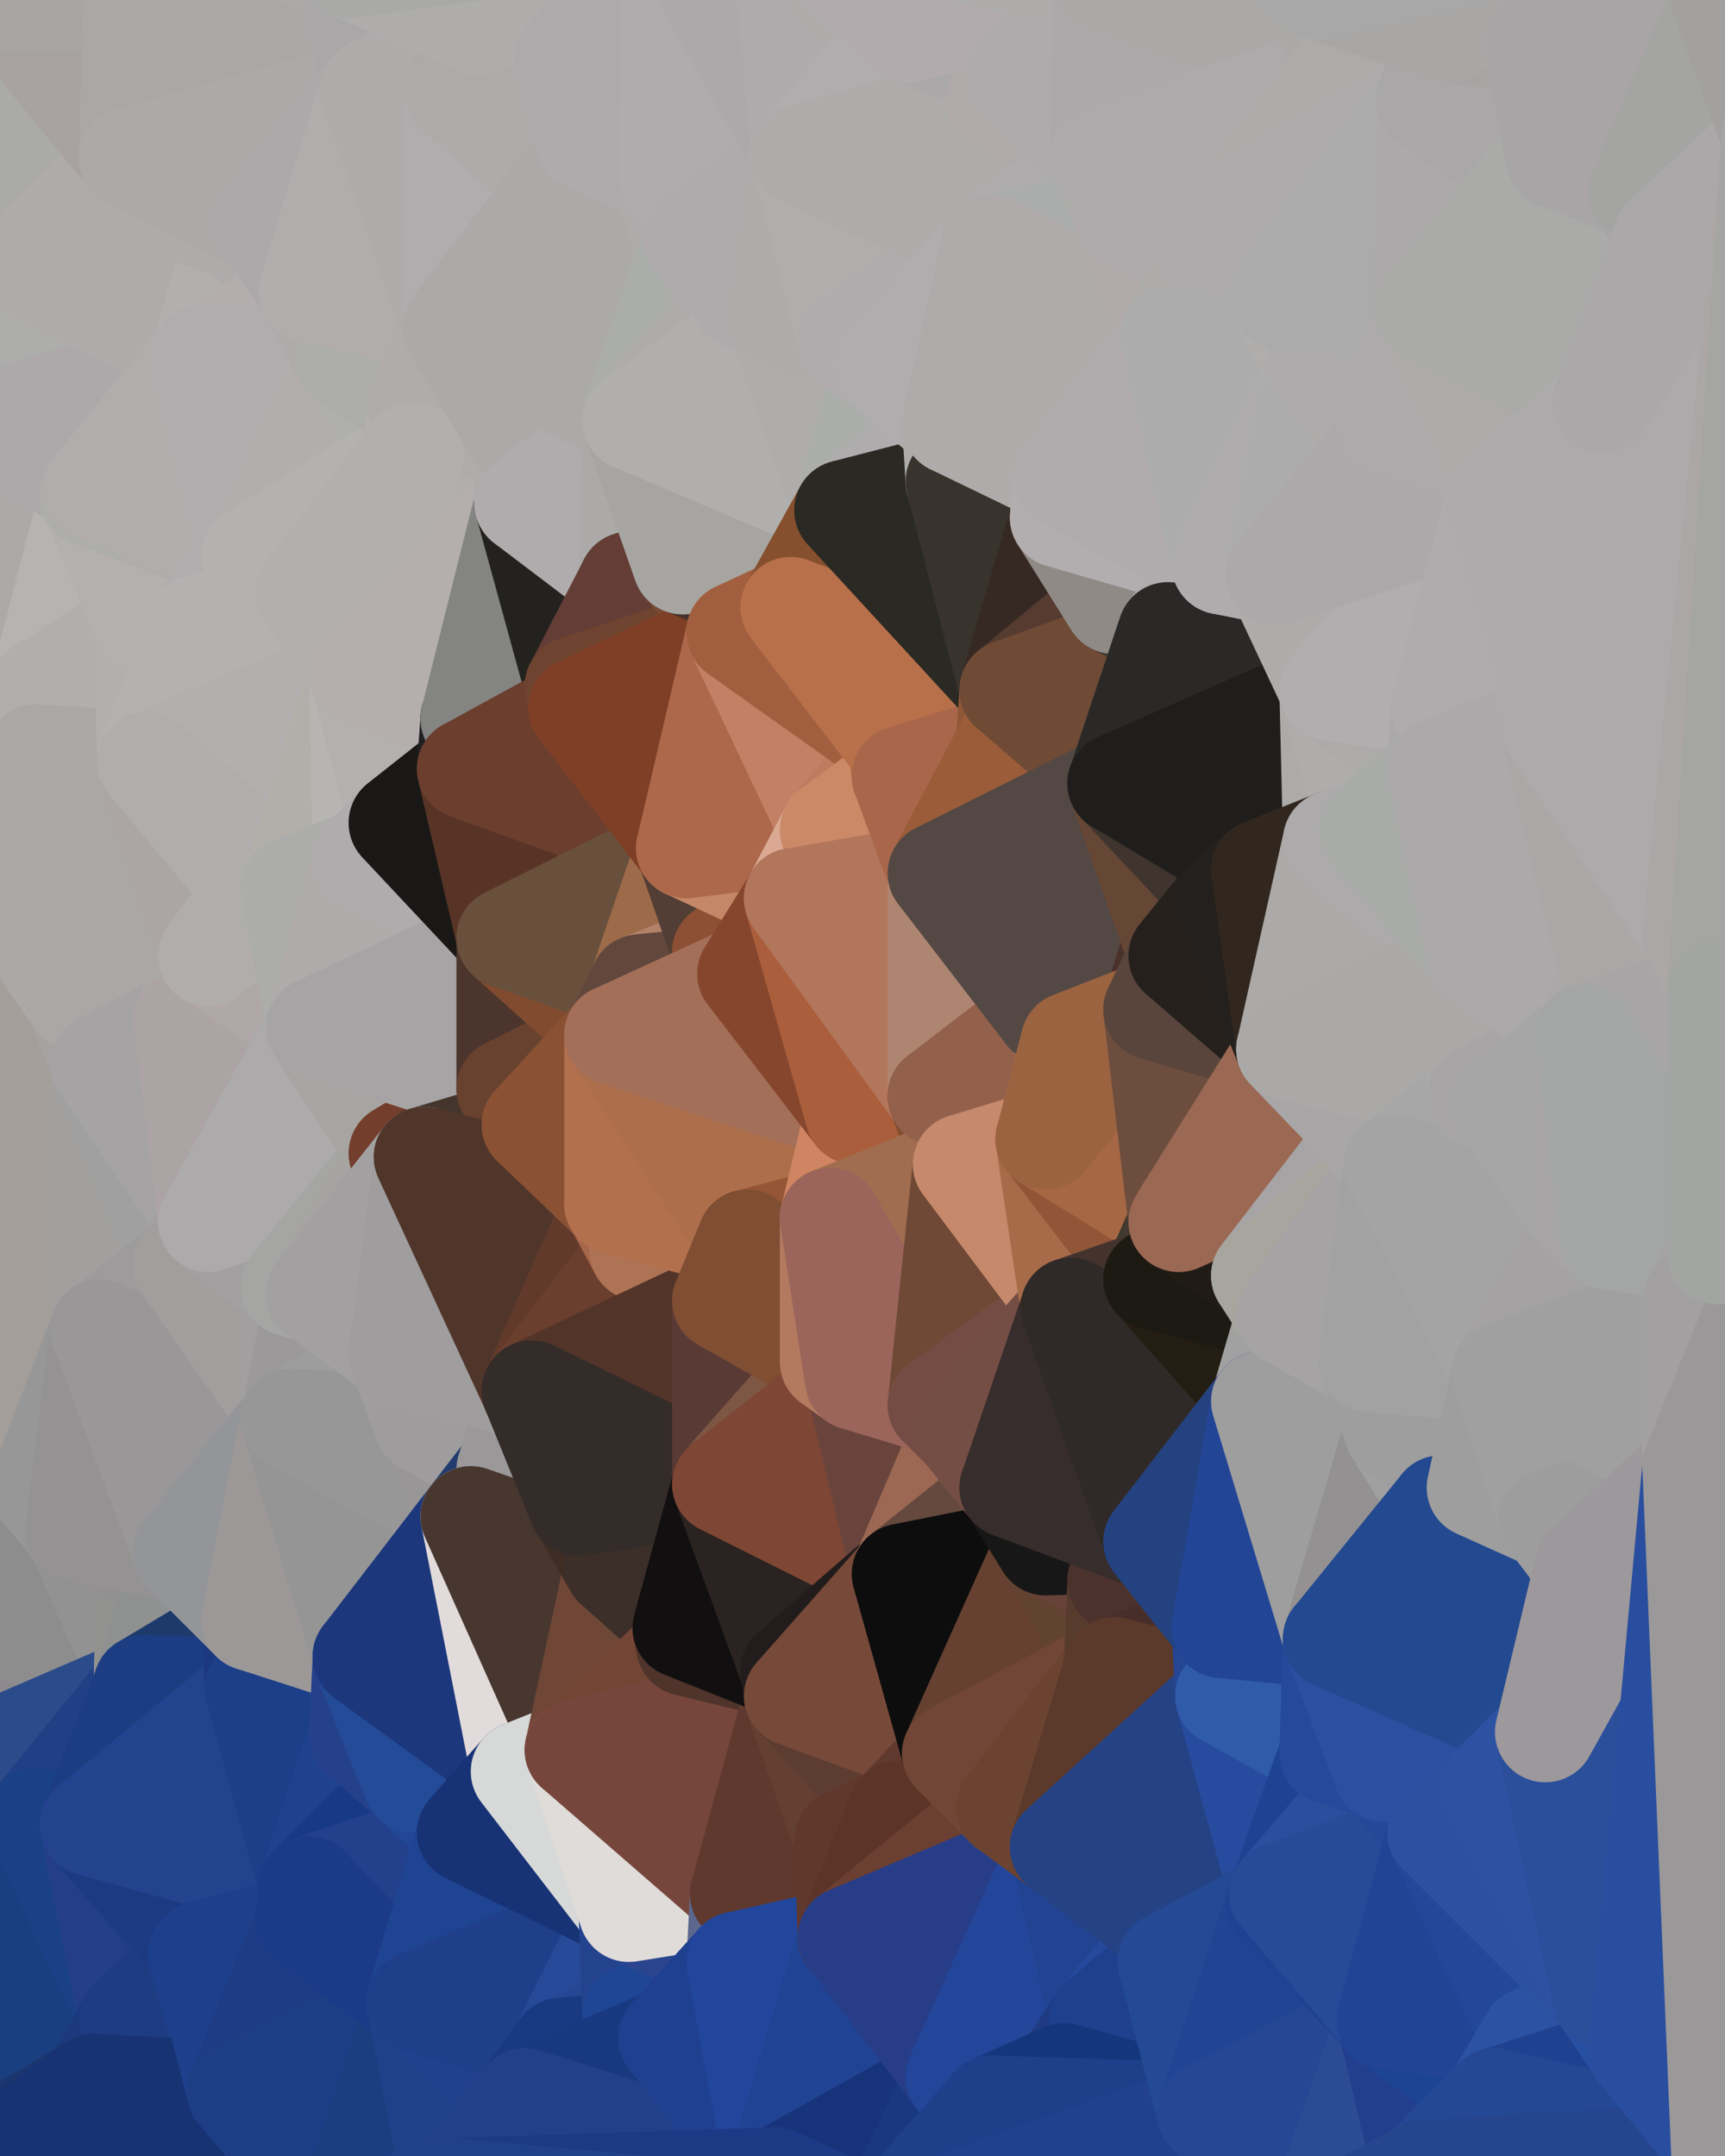 <?xml version="1.0" standalone="yes"?>
<svg width="480" height="600" xmlns="http://www.w3.org/2000/svg" version="1.1" ><polygon points="-34,148 -34,518 -18,222" fill="rgba(157, 156, 152, 1)" stroke="rgba(157, 156, 152, 1)" stroke-width="28" stroke-linejoin="round"/>
		<polygon points="-34,518 -18,444 -18,222" fill="rgba(146, 146, 146, 1)" stroke="rgba(146, 146, 146, 1)" stroke-width="28" stroke-linejoin="round"/>
		<polygon points="-19,204 -34,148 -18,222" fill="rgba(180, 170, 168, 1)" stroke="rgba(180, 170, 168, 1)" stroke-width="28" stroke-linejoin="round"/>
		<polygon points="-34,518 -19,500 -18,444" fill="rgba(30, 51, 98, 1)" stroke="rgba(30, 51, 98, 1)" stroke-width="28" stroke-linejoin="round"/>
		<polygon points="-4,118 -34,148 -3,130" fill="rgba(171, 170, 165, 1)" stroke="rgba(171, 170, 165, 1)" stroke-width="28" stroke-linejoin="round"/>
		<polygon points="-3,574 -34,518 0,599" fill="rgba(30, 54, 114, 1)" stroke="rgba(30, 54, 114, 1)" stroke-width="28" stroke-linejoin="round"/>
		<polygon points="-18,444 -19,500 -4,488" fill="rgba(131, 134, 139, 1)" stroke="rgba(131, 134, 139, 1)" stroke-width="28" stroke-linejoin="round"/>
		<polygon points="-34,148 -4,118 6,74" fill="rgba(173, 168, 164, 1)" stroke="rgba(173, 168, 164, 1)" stroke-width="28" stroke-linejoin="round"/>
		<polygon points="0,0 -34,148 6,74" fill="rgba(167, 166, 164, 1)" stroke="rgba(167, 166, 164, 1)" stroke-width="28" stroke-linejoin="round"/>
		<polygon points="-3,574 0,599 6,592" fill="rgba(23, 48, 104, 1)" stroke="rgba(23, 48, 104, 1)" stroke-width="28" stroke-linejoin="round"/>
		<polygon points="-4,488 -19,500 10,506" fill="rgba(19, 55, 117, 1)" stroke="rgba(19, 55, 117, 1)" stroke-width="28" stroke-linejoin="round"/>
		<polygon points="-19,204 -18,222 10,210" fill="rgba(172, 167, 164, 1)" stroke="rgba(172, 167, 164, 1)" stroke-width="28" stroke-linejoin="round"/>
		<polygon points="-19,204 10,210 11,192" fill="rgba(171, 167, 166, 1)" stroke="rgba(171, 167, 166, 1)" stroke-width="28" stroke-linejoin="round"/>
		<polygon points="-34,148 -19,204 11,192" fill="rgba(184, 175, 176, 1)" stroke="rgba(184, 175, 176, 1)" stroke-width="28" stroke-linejoin="round"/>
		<polygon points="-19,500 -34,518 10,506" fill="rgba(28, 54, 113, 1)" stroke="rgba(28, 54, 113, 1)" stroke-width="28" stroke-linejoin="round"/>
		<polygon points="11,414 -18,444 21,426" fill="rgba(145, 145, 145, 1)" stroke="rgba(145, 145, 145, 1)" stroke-width="28" stroke-linejoin="round"/>
		<polygon points="-3,574 6,592 26,580" fill="rgba(27, 51, 113, 1)" stroke="rgba(27, 51, 113, 1)" stroke-width="28" stroke-linejoin="round"/>
		<polygon points="-3,130 25,138 26,136" fill="rgba(176, 175, 173, 1)" stroke="rgba(176, 175, 173, 1)" stroke-width="28" stroke-linejoin="round"/>
		<polygon points="21,278 28,370 28,296" fill="rgba(163, 159, 156, 1)" stroke="rgba(163, 159, 156, 1)" stroke-width="28" stroke-linejoin="round"/>
		<polygon points="-18,444 11,414 28,370" fill="rgba(147, 147, 147, 1)" stroke="rgba(147, 147, 147, 1)" stroke-width="28" stroke-linejoin="round"/>
		<polygon points="21,278 -18,444 28,370" fill="rgba(156, 156, 156, 1)" stroke="rgba(156, 156, 156, 1)" stroke-width="28" stroke-linejoin="round"/>
		<polygon points="-4,118 -3,130 26,136" fill="rgba(180, 176, 175, 1)" stroke="rgba(180, 176, 175, 1)" stroke-width="28" stroke-linejoin="round"/>
		<polygon points="-3,130 11,192 25,138" fill="rgba(176, 172, 171, 1)" stroke="rgba(176, 172, 171, 1)" stroke-width="28" stroke-linejoin="round"/>
		<polygon points="-18,222 -18,444 21,278" fill="rgba(163, 158, 154, 1)" stroke="rgba(163, 158, 154, 1)" stroke-width="28" stroke-linejoin="round"/>
		<polygon points="-3,130 -34,148 11,192" fill="rgba(173, 169, 168, 1)" stroke="rgba(173, 169, 168, 1)" stroke-width="28" stroke-linejoin="round"/>
		<polygon points="-34,518 -3,574 10,506" fill="rgba(26, 55, 121, 1)" stroke="rgba(26, 55, 121, 1)" stroke-width="28" stroke-linejoin="round"/>
		<polygon points="0,0 6,74 36,44" fill="rgba(170, 170, 168, 1)" stroke="rgba(170, 170, 168, 1)" stroke-width="28" stroke-linejoin="round"/>
		<polygon points="-3,574 26,580 36,562" fill="rgba(29, 57, 122, 1)" stroke="rgba(29, 57, 122, 1)" stroke-width="28" stroke-linejoin="round"/>
		<polygon points="-18,444 -4,488 40,469" fill="rgba(140, 138, 141, 1)" stroke="rgba(140, 138, 141, 1)" stroke-width="28" stroke-linejoin="round"/>
		<polygon points="21,426 -18,444 40,469" fill="rgba(141, 141, 141, 1)" stroke="rgba(141, 141, 141, 1)" stroke-width="28" stroke-linejoin="round"/>
		<polygon points="25,138 11,192 40,173" fill="rgba(181, 180, 178, 1)" stroke="rgba(181, 180, 178, 1)" stroke-width="28" stroke-linejoin="round"/>
		<polygon points="36,44 6,74 43,56" fill="rgba(175, 171, 170, 1)" stroke="rgba(175, 171, 170, 1)" stroke-width="28" stroke-linejoin="round"/>
		<polygon points="11,192 10,210 41,212" fill="rgba(181, 177, 178, 1)" stroke="rgba(181, 177, 178, 1)" stroke-width="28" stroke-linejoin="round"/>
		<polygon points="21,426 40,469 41,434" fill="rgba(146, 146, 146, 1)" stroke="rgba(146, 146, 146, 1)" stroke-width="28" stroke-linejoin="round"/>
		<polygon points="-4,488 10,506 40,469" fill="rgba(44, 75, 139, 1)" stroke="rgba(44, 75, 139, 1)" stroke-width="28" stroke-linejoin="round"/>
		<polygon points="10,506 25,508 40,469" fill="rgba(33, 63, 133, 1)" stroke="rgba(33, 63, 133, 1)" stroke-width="28" stroke-linejoin="round"/>
		<polygon points="0,0 36,44 37,0" fill="rgba(168, 162, 162, 1)" stroke="rgba(168, 162, 162, 1)" stroke-width="28" stroke-linejoin="round"/>
		<polygon points="10,506 -3,574 36,562" fill="rgba(25, 63, 128, 1)" stroke="rgba(25, 63, 128, 1)" stroke-width="28" stroke-linejoin="round"/>
		<polygon points="25,508 10,506 36,562" fill="rgba(26, 65, 134, 1)" stroke="rgba(26, 65, 134, 1)" stroke-width="28" stroke-linejoin="round"/>
		<polygon points="10,210 -18,222 21,278" fill="rgba(172, 168, 167, 1)" stroke="rgba(172, 168, 167, 1)" stroke-width="28" stroke-linejoin="round"/>
		<polygon points="21,278 28,296 51,284" fill="rgba(166, 162, 161, 1)" stroke="rgba(166, 162, 161, 1)" stroke-width="28" stroke-linejoin="round"/>
		<polygon points="40,173 11,192 41,212" fill="rgba(178, 174, 173, 1)" stroke="rgba(178, 174, 173, 1)" stroke-width="28" stroke-linejoin="round"/>
		<polygon points="6,74 -4,118 56,99" fill="rgba(173, 173, 171, 1)" stroke="rgba(173, 173, 171, 1)" stroke-width="28" stroke-linejoin="round"/>
		<polygon points="-4,118 26,136 56,99" fill="rgba(173, 169, 170, 1)" stroke="rgba(173, 169, 170, 1)" stroke-width="28" stroke-linejoin="round"/>
		<polygon points="25,508 36,562 55,544" fill="rgba(36, 62, 136, 1)" stroke="rgba(36, 62, 136, 1)" stroke-width="28" stroke-linejoin="round"/>
		<polygon points="28,296 28,370 51,352" fill="rgba(161, 160, 158, 1)" stroke="rgba(161, 160, 158, 1)" stroke-width="28" stroke-linejoin="round"/>
		<polygon points="41,212 21,278 58,266" fill="rgba(171, 170, 168, 1)" stroke="rgba(171, 170, 168, 1)" stroke-width="28" stroke-linejoin="round"/>
		<polygon points="21,278 51,284 58,266" fill="rgba(169, 168, 166, 1)" stroke="rgba(169, 168, 166, 1)" stroke-width="28" stroke-linejoin="round"/>
		<polygon points="28,296 51,352 58,340" fill="rgba(160, 160, 160, 1)" stroke="rgba(160, 160, 160, 1)" stroke-width="28" stroke-linejoin="round"/>
		<polygon points="43,56 6,74 56,99" fill="rgba(175, 171, 170, 1)" stroke="rgba(175, 171, 170, 1)" stroke-width="28" stroke-linejoin="round"/>
		<polygon points="25,508 55,544 56,543" fill="rgba(30, 63, 134, 1)" stroke="rgba(30, 63, 134, 1)" stroke-width="28" stroke-linejoin="round"/>
		<polygon points="10,210 21,278 41,212" fill="rgba(171, 167, 166, 1)" stroke="rgba(171, 167, 166, 1)" stroke-width="28" stroke-linejoin="round"/>
		<polygon points="36,562 26,580 66,582" fill="rgba(28, 57, 125, 1)" stroke="rgba(28, 57, 125, 1)" stroke-width="28" stroke-linejoin="round"/>
		<polygon points="40,173 41,212 55,174" fill="rgba(179, 175, 174, 1)" stroke="rgba(179, 175, 174, 1)" stroke-width="28" stroke-linejoin="round"/>
		<polygon points="41,434 40,469 51,432" fill="rgba(146, 146, 144, 1)" stroke="rgba(146, 146, 144, 1)" stroke-width="28" stroke-linejoin="round"/>
		<polygon points="21,426 41,434 51,432" fill="rgba(146, 144, 145, 1)" stroke="rgba(146, 144, 145, 1)" stroke-width="28" stroke-linejoin="round"/>
		<polygon points="51,432 40,469 70,451" fill="rgba(143, 145, 144, 1)" stroke="rgba(143, 145, 144, 1)" stroke-width="28" stroke-linejoin="round"/>
		<polygon points="40,173 55,174 70,155" fill="rgba(177, 175, 176, 1)" stroke="rgba(177, 175, 176, 1)" stroke-width="28" stroke-linejoin="round"/>
		<polygon points="25,138 40,173 70,155" fill="rgba(180, 176, 175, 1)" stroke="rgba(180, 176, 175, 1)" stroke-width="28" stroke-linejoin="round"/>
		<polygon points="43,56 56,99 66,64" fill="rgba(175, 171, 170, 1)" stroke="rgba(175, 171, 170, 1)" stroke-width="28" stroke-linejoin="round"/>
		<polygon points="41,212 58,266 71,248" fill="rgba(171, 165, 165, 1)" stroke="rgba(171, 165, 165, 1)" stroke-width="28" stroke-linejoin="round"/>
		<polygon points="26,136 25,138 70,155" fill="rgba(173, 173, 171, 1)" stroke="rgba(173, 173, 171, 1)" stroke-width="28" stroke-linejoin="round"/>
		<polygon points="0,0 37,0 67,-29" fill="rgba(167, 166, 164, 1)" stroke="rgba(167, 166, 164, 1)" stroke-width="28" stroke-linejoin="round"/>
		<polygon points="11,414 21,426 28,370" fill="rgba(151, 151, 151, 1)" stroke="rgba(151, 151, 151, 1)" stroke-width="28" stroke-linejoin="round"/>
		<polygon points="70,451 40,469 71,470" fill="rgba(30, 58, 108, 1)" stroke="rgba(30, 58, 108, 1)" stroke-width="28" stroke-linejoin="round"/>
		<polygon points="55,544 36,562 66,582" fill="rgba(30, 60, 130, 1)" stroke="rgba(30, 60, 130, 1)" stroke-width="28" stroke-linejoin="round"/>
		<polygon points="51,284 28,296 58,340" fill="rgba(165, 163, 164, 1)" stroke="rgba(165, 163, 164, 1)" stroke-width="28" stroke-linejoin="round"/>
		<polygon points="28,370 21,426 51,432" fill="rgba(148, 146, 147, 1)" stroke="rgba(148, 146, 147, 1)" stroke-width="28" stroke-linejoin="round"/>
		<polygon points="58,340 51,352 81,358" fill="rgba(162, 160, 161, 1)" stroke="rgba(162, 160, 161, 1)" stroke-width="28" stroke-linejoin="round"/>
		<polygon points="51,352 28,370 81,395" fill="rgba(157, 155, 156, 1)" stroke="rgba(157, 155, 156, 1)" stroke-width="28" stroke-linejoin="round"/>
		<polygon points="28,370 51,432 81,395" fill="rgba(153, 151, 152, 1)" stroke="rgba(153, 151, 152, 1)" stroke-width="28" stroke-linejoin="round"/>
		<polygon points="56,99 26,136 70,155" fill="rgba(177, 173, 172, 1)" stroke="rgba(177, 173, 172, 1)" stroke-width="28" stroke-linejoin="round"/>
		<polygon points="56,543 85,535 86,525" fill="rgba(33, 66, 143, 1)" stroke="rgba(33, 66, 143, 1)" stroke-width="28" stroke-linejoin="round"/>
		<polygon points="66,64 56,99 86,81" fill="rgba(177, 176, 174, 1)" stroke="rgba(177, 176, 174, 1)" stroke-width="28" stroke-linejoin="round"/>
		<polygon points="73,62 66,64 86,81" fill="rgba(173, 171, 172, 1)" stroke="rgba(173, 171, 172, 1)" stroke-width="28" stroke-linejoin="round"/>
		<polygon points="70,155 55,174 85,165" fill="rgba(177, 173, 174, 1)" stroke="rgba(177, 173, 174, 1)" stroke-width="28" stroke-linejoin="round"/>
		<polygon points="40,469 25,508 71,470" fill="rgba(28, 61, 130, 1)" stroke="rgba(28, 61, 130, 1)" stroke-width="28" stroke-linejoin="round"/>
		<polygon points="58,266 51,284 88,286" fill="rgba(169, 168, 166, 1)" stroke="rgba(169, 168, 166, 1)" stroke-width="28" stroke-linejoin="round"/>
		<polygon points="25,508 56,543 86,525" fill="rgba(28, 58, 130, 1)" stroke="rgba(28, 58, 130, 1)" stroke-width="28" stroke-linejoin="round"/>
		<polygon points="71,470 25,508 86,525" fill="rgba(35, 67, 142, 1)" stroke="rgba(35, 67, 142, 1)" stroke-width="28" stroke-linejoin="round"/>
		<polygon points="51,352 81,395 81,358" fill="rgba(162, 158, 157, 1)" stroke="rgba(162, 158, 157, 1)" stroke-width="28" stroke-linejoin="round"/>
		<polygon points="36,44 43,56 73,62" fill="rgba(173, 172, 170, 1)" stroke="rgba(173, 172, 170, 1)" stroke-width="28" stroke-linejoin="round"/>
		<polygon points="43,56 66,64 73,62" fill="rgba(173, 172, 170, 1)" stroke="rgba(173, 172, 170, 1)" stroke-width="28" stroke-linejoin="round"/>
		<polygon points="56,543 55,544 66,582" fill="rgba(29, 63, 137, 1)" stroke="rgba(29, 63, 137, 1)" stroke-width="28" stroke-linejoin="round"/>
		<polygon points="6,592 0,599 26,580" fill="rgba(27, 53, 110, 1)" stroke="rgba(27, 53, 110, 1)" stroke-width="28" stroke-linejoin="round"/>
		<polygon points="86,81 56,99 96,100" fill="rgba(179, 173, 173, 1)" stroke="rgba(179, 173, 173, 1)" stroke-width="28" stroke-linejoin="round"/>
		<polygon points="67,-29 37,0 97,-9" fill="rgba(172, 168, 167, 1)" stroke="rgba(172, 168, 167, 1)" stroke-width="28" stroke-linejoin="round"/>
		<polygon points="66,582 0,599 96,618" fill="rgba(23, 52, 112, 1)" stroke="rgba(23, 52, 112, 1)" stroke-width="28" stroke-linejoin="round"/>
		<polygon points="81,358 81,395 88,360" fill="rgba(161, 159, 160, 1)" stroke="rgba(161, 159, 160, 1)" stroke-width="28" stroke-linejoin="round"/>
		<polygon points="51,284 58,340 88,286" fill="rgba(172, 163, 164, 1)" stroke="rgba(172, 163, 164, 1)" stroke-width="28" stroke-linejoin="round"/>
		<polygon points="81,247 58,266 88,286" fill="rgba(176, 167, 168, 1)" stroke="rgba(176, 167, 168, 1)" stroke-width="28" stroke-linejoin="round"/>
		<polygon points="71,248 58,266 81,247" fill="rgba(177, 173, 172, 1)" stroke="rgba(177, 173, 172, 1)" stroke-width="28" stroke-linejoin="round"/>
		<polygon points="26,580 0,599 66,582" fill="rgba(23, 51, 116, 1)" stroke="rgba(23, 51, 116, 1)" stroke-width="28" stroke-linejoin="round"/>
		<polygon points="85,165 55,174 100,187" fill="rgba(177, 179, 176, 1)" stroke="rgba(177, 179, 176, 1)" stroke-width="28" stroke-linejoin="round"/>
		<polygon points="70,451 71,470 101,461" fill="rgba(28, 57, 127, 1)" stroke="rgba(28, 57, 127, 1)" stroke-width="28" stroke-linejoin="round"/>
		<polygon points="56,543 66,582 85,535" fill="rgba(30, 63, 140, 1)" stroke="rgba(30, 63, 140, 1)" stroke-width="28" stroke-linejoin="round"/>
		<polygon points="97,-9 37,0 103,25" fill="rgba(173, 169, 168, 1)" stroke="rgba(173, 169, 168, 1)" stroke-width="28" stroke-linejoin="round"/>
		<polygon points="37,0 36,44 103,25" fill="rgba(169, 168, 166, 1)" stroke="rgba(169, 168, 166, 1)" stroke-width="28" stroke-linejoin="round"/>
		<polygon points="36,44 73,62 103,25" fill="rgba(173, 169, 168, 1)" stroke="rgba(173, 169, 168, 1)" stroke-width="28" stroke-linejoin="round"/>
		<polygon points="71,470 100,483 101,461" fill="rgba(29, 63, 134, 1)" stroke="rgba(29, 63, 134, 1)" stroke-width="28" stroke-linejoin="round"/>
		<polygon points="71,470 86,525 100,483" fill="rgba(29, 63, 137, 1)" stroke="rgba(29, 63, 137, 1)" stroke-width="28" stroke-linejoin="round"/>
		<polygon points="55,174 41,212 100,187" fill="rgba(181, 177, 176, 1)" stroke="rgba(181, 177, 176, 1)" stroke-width="28" stroke-linejoin="round"/>
		<polygon points="41,212 81,247 100,187" fill="rgba(179, 175, 174, 1)" stroke="rgba(179, 175, 174, 1)" stroke-width="28" stroke-linejoin="round"/>
		<polygon points="56,99 70,155 96,100" fill="rgba(177, 173, 174, 1)" stroke="rgba(177, 173, 174, 1)" stroke-width="28" stroke-linejoin="round"/>
		<polygon points="41,212 71,248 81,247" fill="rgba(175, 174, 172, 1)" stroke="rgba(175, 174, 172, 1)" stroke-width="28" stroke-linejoin="round"/>
		<polygon points="51,432 70,451 81,395" fill="rgba(148, 149, 153, 1)" stroke="rgba(148, 149, 153, 1)" stroke-width="28" stroke-linejoin="round"/>
		<polygon points="58,340 81,358 111,321" fill="rgba(162, 160, 161, 1)" stroke="rgba(162, 160, 161, 1)" stroke-width="28" stroke-linejoin="round"/>
		<polygon points="88,286 58,340 111,321" fill="rgba(172, 170, 171, 1)" stroke="rgba(172, 170, 171, 1)" stroke-width="28" stroke-linejoin="round"/>
		<polygon points="88,360 81,395 111,377" fill="rgba(155, 153, 154, 1)" stroke="rgba(155, 153, 154, 1)" stroke-width="28" stroke-linejoin="round"/>
		<polygon points="100,187 81,247 101,239" fill="rgba(178, 175, 170, 1)" stroke="rgba(178, 175, 170, 1)" stroke-width="28" stroke-linejoin="round"/>
		<polygon points="96,100 70,155 115,126" fill="rgba(178, 174, 173, 1)" stroke="rgba(178, 174, 173, 1)" stroke-width="28" stroke-linejoin="round"/>
		<polygon points="81,358 88,360 111,321" fill="rgba(165, 165, 163, 1)" stroke="rgba(165, 165, 163, 1)" stroke-width="28" stroke-linejoin="round"/>
		<polygon points="100,187 101,239 111,229" fill="rgba(182, 181, 179, 1)" stroke="rgba(182, 181, 179, 1)" stroke-width="28" stroke-linejoin="round"/>
		<polygon points="96,100 115,126 116,113" fill="rgba(175, 175, 173, 1)" stroke="rgba(175, 175, 173, 1)" stroke-width="28" stroke-linejoin="round"/>
		<polygon points="85,535 66,582 116,557" fill="rgba(30, 60, 133, 1)" stroke="rgba(30, 60, 133, 1)" stroke-width="28" stroke-linejoin="round"/>
		<polygon points="100,483 86,525 115,496" fill="rgba(32, 65, 142, 1)" stroke="rgba(32, 65, 142, 1)" stroke-width="28" stroke-linejoin="round"/>
		<polygon points="111,377 81,395 118,396" fill="rgba(157, 157, 157, 1)" stroke="rgba(157, 157, 157, 1)" stroke-width="28" stroke-linejoin="round"/>
		<polygon points="70,155 85,165 115,126" fill="rgba(179, 178, 176, 1)" stroke="rgba(179, 178, 176, 1)" stroke-width="28" stroke-linejoin="round"/>
		<polygon points="81,247 88,286 101,239" fill="rgba(172, 172, 170, 1)" stroke="rgba(172, 172, 170, 1)" stroke-width="28" stroke-linejoin="round"/>
		<polygon points="86,81 96,100 126,91" fill="rgba(175, 171, 170, 1)" stroke="rgba(175, 171, 170, 1)" stroke-width="28" stroke-linejoin="round"/>
		<polygon points="96,100 116,113 126,91" fill="rgba(173, 173, 171, 1)" stroke="rgba(173, 173, 171, 1)" stroke-width="28" stroke-linejoin="round"/>
		<polygon points="81,395 70,451 101,461" fill="rgba(156, 152, 151, 1)" stroke="rgba(156, 152, 151, 1)" stroke-width="28" stroke-linejoin="round"/>
		<polygon points="100,187 130,214 131,200" fill="rgba(173, 172, 170, 1)" stroke="rgba(173, 172, 170, 1)" stroke-width="28" stroke-linejoin="round"/>
		<polygon points="81,395 101,461 131,422" fill="rgba(149, 149, 149, 1)" stroke="rgba(149, 149, 149, 1)" stroke-width="28" stroke-linejoin="round"/>
		<polygon points="118,396 81,395 131,422" fill="rgba(151, 151, 151, 1)" stroke="rgba(151, 151, 151, 1)" stroke-width="28" stroke-linejoin="round"/>
		<polygon points="115,496 86,525 130,510" fill="rgba(24, 57, 134, 1)" stroke="rgba(24, 57, 134, 1)" stroke-width="28" stroke-linejoin="round"/>
		<polygon points="100,187 111,229 130,214" fill="rgba(180, 176, 175, 1)" stroke="rgba(180, 176, 175, 1)" stroke-width="28" stroke-linejoin="round"/>
		<polygon points="66,582 96,618 116,557" fill="rgba(29, 62, 133, 1)" stroke="rgba(29, 62, 133, 1)" stroke-width="28" stroke-linejoin="round"/>
		<polygon points="97,-9 103,25 133,7" fill="rgba(169, 167, 168, 1)" stroke="rgba(169, 167, 168, 1)" stroke-width="28" stroke-linejoin="round"/>
		<polygon points="103,25 127,26 133,7" fill="rgba(173, 171, 172, 1)" stroke="rgba(173, 171, 172, 1)" stroke-width="28" stroke-linejoin="round"/>
		<polygon points="86,525 116,557 130,510" fill="rgba(35, 64, 140, 1)" stroke="rgba(35, 64, 140, 1)" stroke-width="28" stroke-linejoin="round"/>
		<polygon points="116,557 96,618 126,609" fill="rgba(28, 61, 128, 1)" stroke="rgba(28, 61, 128, 1)" stroke-width="28" stroke-linejoin="round"/>
		<polygon points="111,321 88,360 118,322" fill="rgba(165, 164, 162, 1)" stroke="rgba(165, 164, 162, 1)" stroke-width="28" stroke-linejoin="round"/>
		<polygon points="86,525 85,535 116,557" fill="rgba(27, 59, 136, 1)" stroke="rgba(27, 59, 136, 1)" stroke-width="28" stroke-linejoin="round"/>
		<polygon points="73,62 86,81 103,25" fill="rgba(171, 169, 170, 1)" stroke="rgba(171, 169, 170, 1)" stroke-width="28" stroke-linejoin="round"/>
		<polygon points="118,396 131,422 141,409" fill="rgba(152, 150, 151, 1)" stroke="rgba(152, 150, 151, 1)" stroke-width="28" stroke-linejoin="round"/>
		<polygon points="88,286 111,321 141,303" fill="rgba(166, 165, 161, 1)" stroke="rgba(166, 165, 161, 1)" stroke-width="28" stroke-linejoin="round"/>
		<polygon points="111,321 118,322 141,303" fill="rgba(115, 62, 44, 1)" stroke="rgba(115, 62, 44, 1)" stroke-width="28" stroke-linejoin="round"/>
		<polygon points="101,239 88,286 141,261" fill="rgba(175, 171, 170, 1)" stroke="rgba(175, 171, 170, 1)" stroke-width="28" stroke-linejoin="round"/>
		<polygon points="111,229 101,239 141,261" fill="rgba(176, 172, 173, 1)" stroke="rgba(176, 172, 173, 1)" stroke-width="28" stroke-linejoin="round"/>
		<polygon points="88,360 111,377 118,322" fill="rgba(162, 160, 161, 1)" stroke="rgba(162, 160, 161, 1)" stroke-width="28" stroke-linejoin="round"/>
		<polygon points="115,496 130,510 145,493" fill="rgba(35, 71, 149, 1)" stroke="rgba(35, 71, 149, 1)" stroke-width="28" stroke-linejoin="round"/>
		<polygon points="116,113 115,126 145,123" fill="rgba(179, 175, 174, 1)" stroke="rgba(179, 175, 174, 1)" stroke-width="28" stroke-linejoin="round"/>
		<polygon points="101,461 100,483 115,496" fill="rgba(37, 65, 139, 1)" stroke="rgba(37, 65, 139, 1)" stroke-width="28" stroke-linejoin="round"/>
		<polygon points="145,123 115,126 146,140" fill="rgba(175, 171, 170, 1)" stroke="rgba(175, 171, 170, 1)" stroke-width="28" stroke-linejoin="round"/>
		<polygon points="116,557 126,609 146,584" fill="rgba(31, 65, 137, 1)" stroke="rgba(31, 65, 137, 1)" stroke-width="28" stroke-linejoin="round"/>
		<polygon points="103,25 86,81 126,91" fill="rgba(177, 173, 172, 1)" stroke="rgba(177, 173, 172, 1)" stroke-width="28" stroke-linejoin="round"/>
		<polygon points="141,303 118,322 148,313" fill="rgba(104, 55, 38, 1)" stroke="rgba(104, 55, 38, 1)" stroke-width="28" stroke-linejoin="round"/>
		<polygon points="111,377 118,396 148,387" fill="rgba(159, 157, 158, 1)" stroke="rgba(159, 157, 158, 1)" stroke-width="28" stroke-linejoin="round"/>
		<polygon points="118,396 141,409 148,387" fill="rgba(158, 156, 157, 1)" stroke="rgba(158, 156, 157, 1)" stroke-width="28" stroke-linejoin="round"/>
		<polygon points="115,126 100,187 146,140" fill="rgba(178, 174, 173, 1)" stroke="rgba(178, 174, 173, 1)" stroke-width="28" stroke-linejoin="round"/>
		<polygon points="101,461 115,496 145,493" fill="rgba(36, 75, 152, 1)" stroke="rgba(36, 75, 152, 1)" stroke-width="28" stroke-linejoin="round"/>
		<polygon points="126,91 116,113 145,123" fill="rgba(176, 172, 171, 1)" stroke="rgba(176, 172, 171, 1)" stroke-width="28" stroke-linejoin="round"/>
		<polygon points="141,261 88,286 141,303" fill="rgba(166, 164, 165, 1)" stroke="rgba(166, 164, 165, 1)" stroke-width="28" stroke-linejoin="round"/>
		<polygon points="103,25 126,91 127,26" fill="rgba(175, 171, 170, 1)" stroke="rgba(175, 171, 170, 1)" stroke-width="28" stroke-linejoin="round"/>
		<polygon points="85,165 100,187 115,126" fill="rgba(177, 176, 174, 1)" stroke="rgba(177, 176, 174, 1)" stroke-width="28" stroke-linejoin="round"/>
		<polygon points="116,557 146,584 156,570" fill="rgba(33, 65, 142, 1)" stroke="rgba(33, 65, 142, 1)" stroke-width="28" stroke-linejoin="round"/>
		<polygon points="127,26 126,91 156,52" fill="rgba(175, 173, 174, 1)" stroke="rgba(175, 173, 174, 1)" stroke-width="28" stroke-linejoin="round"/>
		<polygon points="133,7 127,26 157,17" fill="rgba(173, 169, 168, 1)" stroke="rgba(173, 169, 168, 1)" stroke-width="28" stroke-linejoin="round"/>
		<polygon points="100,187 131,200 146,140" fill="rgba(180, 174, 174, 1)" stroke="rgba(180, 174, 174, 1)" stroke-width="28" stroke-linejoin="round"/>
		<polygon points="130,214 111,229 141,261" fill="rgba(25, 24, 22, 1)" stroke="rgba(25, 24, 22, 1)" stroke-width="28" stroke-linejoin="round"/>
		<polygon points="141,409 131,422 161,419" fill="rgba(34, 60, 111, 1)" stroke="rgba(34, 60, 111, 1)" stroke-width="28" stroke-linejoin="round"/>
		<polygon points="160,191 131,200 161,197" fill="rgba(62, 44, 40, 1)" stroke="rgba(62, 44, 40, 1)" stroke-width="28" stroke-linejoin="round"/>
		<polygon points="127,26 156,52 163,39" fill="rgba(173, 172, 170, 1)" stroke="rgba(173, 172, 170, 1)" stroke-width="28" stroke-linejoin="round"/>
		<polygon points="157,17 127,26 163,39" fill="rgba(174, 170, 169, 1)" stroke="rgba(174, 170, 169, 1)" stroke-width="28" stroke-linejoin="round"/>
		<polygon points="131,200 130,214 161,197" fill="rgba(33, 33, 33, 1)" stroke="rgba(33, 33, 33, 1)" stroke-width="28" stroke-linejoin="round"/>
		<polygon points="146,140 131,200 160,191" fill="rgba(132, 132, 130, 1)" stroke="rgba(132, 132, 130, 1)" stroke-width="28" stroke-linejoin="round"/>
		<polygon points="148,313 118,322 171,335" fill="rgba(68, 54, 45, 1)" stroke="rgba(68, 54, 45, 1)" stroke-width="28" stroke-linejoin="round"/>
		<polygon points="161,419 131,422 171,436" fill="rgba(73, 45, 42, 1)" stroke="rgba(73, 45, 42, 1)" stroke-width="28" stroke-linejoin="round"/>
		<polygon points="141,261 141,303 171,288" fill="rgba(76, 53, 45, 1)" stroke="rgba(76, 53, 45, 1)" stroke-width="28" stroke-linejoin="round"/>
		<polygon points="141,303 148,313 171,288" fill="rgba(104, 66, 47, 1)" stroke="rgba(104, 66, 47, 1)" stroke-width="28" stroke-linejoin="round"/>
		<polygon points="148,387 141,409 161,419" fill="rgba(154, 152, 153, 1)" stroke="rgba(154, 152, 153, 1)" stroke-width="28" stroke-linejoin="round"/>
		<polygon points="118,322 111,377 148,387" fill="rgba(159, 157, 158, 1)" stroke="rgba(159, 157, 158, 1)" stroke-width="28" stroke-linejoin="round"/>
		<polygon points="131,422 101,461 145,493" fill="rgba(28, 55, 124, 1)" stroke="rgba(28, 55, 124, 1)" stroke-width="28" stroke-linejoin="round"/>
		<polygon points="130,510 116,557 175,532" fill="rgba(31, 68, 146, 1)" stroke="rgba(31, 68, 146, 1)" stroke-width="28" stroke-linejoin="round"/>
		<polygon points="146,140 160,191 175,162" fill="rgba(35, 34, 30, 1)" stroke="rgba(35, 34, 30, 1)" stroke-width="28" stroke-linejoin="round"/>
		<polygon points="118,322 148,387 171,335" fill="rgba(80, 53, 42, 1)" stroke="rgba(80, 53, 42, 1)" stroke-width="28" stroke-linejoin="round"/>
		<polygon points="131,422 145,493 160,487" fill="rgba(225, 219, 219, 1)" stroke="rgba(225, 219, 219, 1)" stroke-width="28" stroke-linejoin="round"/>
		<polygon points="116,557 156,570 175,532" fill="rgba(31, 63, 138, 1)" stroke="rgba(31, 63, 138, 1)" stroke-width="28" stroke-linejoin="round"/>
		<polygon points="131,422 160,487 171,436" fill="rgba(72, 55, 47, 1)" stroke="rgba(72, 55, 47, 1)" stroke-width="28" stroke-linejoin="round"/>
		<polygon points="171,335 148,387 178,348" fill="rgba(97, 58, 43, 1)" stroke="rgba(97, 58, 43, 1)" stroke-width="28" stroke-linejoin="round"/>
		<polygon points="141,261 171,288 178,274" fill="rgba(129, 75, 47, 1)" stroke="rgba(129, 75, 47, 1)" stroke-width="28" stroke-linejoin="round"/>
		<polygon points="145,123 146,140 176,117" fill="rgba(174, 173, 171, 1)" stroke="rgba(174, 173, 171, 1)" stroke-width="28" stroke-linejoin="round"/>
		<polygon points="126,91 145,123 176,117" fill="rgba(173, 169, 168, 1)" stroke="rgba(173, 169, 168, 1)" stroke-width="28" stroke-linejoin="round"/>
		<polygon points="175,532 156,570 176,561" fill="rgba(38, 74, 152, 1)" stroke="rgba(38, 74, 152, 1)" stroke-width="28" stroke-linejoin="round"/>
		<polygon points="145,493 130,510 175,532" fill="rgba(23, 50, 117, 1)" stroke="rgba(23, 50, 117, 1)" stroke-width="28" stroke-linejoin="round"/>
		<polygon points="160,487 145,493 175,532" fill="rgba(215, 217, 216, 1)" stroke="rgba(215, 217, 216, 1)" stroke-width="28" stroke-linejoin="round"/>
		<polygon points="163,39 156,52 186,49" fill="rgba(174, 170, 169, 1)" stroke="rgba(174, 170, 169, 1)" stroke-width="28" stroke-linejoin="round"/>
		<polygon points="133,7 157,17 187,-21" fill="rgba(172, 171, 169, 1)" stroke="rgba(172, 171, 169, 1)" stroke-width="28" stroke-linejoin="round"/>
		<polygon points="176,561 156,570 186,567" fill="rgba(38, 71, 148, 1)" stroke="rgba(38, 71, 148, 1)" stroke-width="28" stroke-linejoin="round"/>
		<polygon points="171,436 160,487 191,458" fill="rgba(112, 70, 54, 1)" stroke="rgba(112, 70, 54, 1)" stroke-width="28" stroke-linejoin="round"/>
		<polygon points="190,453 171,436 191,458" fill="rgba(108, 72, 56, 1)" stroke="rgba(108, 72, 56, 1)" stroke-width="28" stroke-linejoin="round"/>
		<polygon points="130,214 141,261 191,236" fill="rgba(88, 52, 38, 1)" stroke="rgba(88, 52, 38, 1)" stroke-width="28" stroke-linejoin="round"/>
		<polygon points="161,197 130,214 191,236" fill="rgba(108, 62, 46, 1)" stroke="rgba(108, 62, 46, 1)" stroke-width="28" stroke-linejoin="round"/>
		<polygon points="146,140 175,162 176,117" fill="rgba(176, 172, 173, 1)" stroke="rgba(176, 172, 173, 1)" stroke-width="28" stroke-linejoin="round"/>
		<polygon points="156,52 176,117 193,66" fill="rgba(174, 170, 169, 1)" stroke="rgba(174, 170, 169, 1)" stroke-width="28" stroke-linejoin="round"/>
		<polygon points="186,49 156,52 193,66" fill="rgba(175, 171, 170, 1)" stroke="rgba(175, 171, 170, 1)" stroke-width="28" stroke-linejoin="round"/>
		<polygon points="141,261 178,274 191,236" fill="rgba(105, 80, 60, 1)" stroke="rgba(105, 80, 60, 1)" stroke-width="28" stroke-linejoin="round"/>
		<polygon points="176,117 175,162 190,157" fill="rgba(171, 170, 168, 1)" stroke="rgba(171, 170, 168, 1)" stroke-width="28" stroke-linejoin="round"/>
		<polygon points="97,-9 133,7 187,-21" fill="rgba(174, 173, 171, 1)" stroke="rgba(174, 173, 171, 1)" stroke-width="28" stroke-linejoin="round"/>
		<polygon points="156,52 126,91 176,117" fill="rgba(171, 170, 168, 1)" stroke="rgba(171, 170, 168, 1)" stroke-width="28" stroke-linejoin="round"/>
		<polygon points="171,288 148,313 171,335" fill="rgba(138, 81, 51, 1)" stroke="rgba(138, 81, 51, 1)" stroke-width="28" stroke-linejoin="round"/>
		<polygon points="191,236 178,274 201,265" fill="rgba(157, 107, 74, 1)" stroke="rgba(157, 107, 74, 1)" stroke-width="28" stroke-linejoin="round"/>
		<polygon points="161,419 171,436 201,413" fill="rgba(62, 45, 37, 1)" stroke="rgba(62, 45, 37, 1)" stroke-width="28" stroke-linejoin="round"/>
		<polygon points="156,570 146,584 186,567" fill="rgba(25, 57, 130, 1)" stroke="rgba(25, 57, 130, 1)" stroke-width="28" stroke-linejoin="round"/>
		<polygon points="190,157 175,162 205,176" fill="rgba(58, 48, 39, 1)" stroke="rgba(58, 48, 39, 1)" stroke-width="28" stroke-linejoin="round"/>
		<polygon points="175,532 176,561 205,546" fill="rgba(35, 67, 142, 1)" stroke="rgba(35, 67, 142, 1)" stroke-width="28" stroke-linejoin="round"/>
		<polygon points="176,561 186,567 205,546" fill="rgba(31, 70, 149, 1)" stroke="rgba(31, 70, 149, 1)" stroke-width="28" stroke-linejoin="round"/>
		<polygon points="178,348 148,387 201,362" fill="rgba(106, 63, 46, 1)" stroke="rgba(106, 63, 46, 1)" stroke-width="28" stroke-linejoin="round"/>
		<polygon points="193,66 176,117 206,83" fill="rgba(171, 173, 170, 1)" stroke="rgba(171, 173, 170, 1)" stroke-width="28" stroke-linejoin="round"/>
		<polygon points="175,162 160,191 205,176" fill="rgba(100, 61, 54, 1)" stroke="rgba(100, 61, 54, 1)" stroke-width="28" stroke-linejoin="round"/>
		<polygon points="201,265 178,274 208,271" fill="rgba(179, 129, 106, 1)" stroke="rgba(179, 129, 106, 1)" stroke-width="28" stroke-linejoin="round"/>
		<polygon points="171,335 178,348 208,345" fill="rgba(166, 102, 74, 1)" stroke="rgba(166, 102, 74, 1)" stroke-width="28" stroke-linejoin="round"/>
		<polygon points="178,348 201,362 208,345" fill="rgba(174, 115, 85, 1)" stroke="rgba(174, 115, 85, 1)" stroke-width="28" stroke-linejoin="round"/>
		<polygon points="175,532 205,546 206,527" fill="rgba(42, 68, 142, 1)" stroke="rgba(42, 68, 142, 1)" stroke-width="28" stroke-linejoin="round"/>
		<polygon points="160,191 161,197 205,176" fill="rgba(110, 67, 48, 1)" stroke="rgba(110, 67, 48, 1)" stroke-width="28" stroke-linejoin="round"/>
		<polygon points="148,387 201,413 201,362" fill="rgba(82, 52, 41, 1)" stroke="rgba(82, 52, 41, 1)" stroke-width="28" stroke-linejoin="round"/>
		<polygon points="171,436 190,453 201,413" fill="rgba(60, 47, 41, 1)" stroke="rgba(60, 47, 41, 1)" stroke-width="28" stroke-linejoin="round"/>
		<polygon points="148,387 161,419 201,413" fill="rgba(52, 44, 41, 1)" stroke="rgba(52, 44, 41, 1)" stroke-width="28" stroke-linejoin="round"/>
		<polygon points="157,17 163,39 186,49" fill="rgba(175, 171, 172, 1)" stroke="rgba(175, 171, 172, 1)" stroke-width="28" stroke-linejoin="round"/>
		<polygon points="186,567 146,584 216,606" fill="rgba(24, 57, 128, 1)" stroke="rgba(24, 57, 128, 1)" stroke-width="28" stroke-linejoin="round"/>
		<polygon points="146,584 126,609 216,606" fill="rgba(34, 64, 137, 1)" stroke="rgba(34, 64, 137, 1)" stroke-width="28" stroke-linejoin="round"/>
		<polygon points="178,274 171,288 208,271" fill="rgba(98, 71, 60, 1)" stroke="rgba(98, 71, 60, 1)" stroke-width="28" stroke-linejoin="round"/>
		<polygon points="160,487 175,532 206,527" fill="rgba(224, 220, 217, 1)" stroke="rgba(224, 220, 217, 1)" stroke-width="28" stroke-linejoin="round"/>
		<polygon points="220,465 191,458 221,472" fill="rgba(106, 57, 53, 1)" stroke="rgba(106, 57, 53, 1)" stroke-width="28" stroke-linejoin="round"/>
		<polygon points="191,236 201,265 221,250" fill="rgba(82, 62, 53, 1)" stroke="rgba(82, 62, 53, 1)" stroke-width="28" stroke-linejoin="round"/>
		<polygon points="67,-29 97,-9 187,-21" fill="rgba(169, 169, 167, 1)" stroke="rgba(169, 169, 167, 1)" stroke-width="28" stroke-linejoin="round"/>
		<polygon points="186,49 193,66 223,43" fill="rgba(175, 171, 172, 1)" stroke="rgba(175, 171, 172, 1)" stroke-width="28" stroke-linejoin="round"/>
		<polygon points="191,458 160,487 221,472" fill="rgba(115, 69, 53, 1)" stroke="rgba(115, 69, 53, 1)" stroke-width="28" stroke-linejoin="round"/>
		<polygon points="160,487 206,527 221,472" fill="rgba(118, 70, 60, 1)" stroke="rgba(118, 70, 60, 1)" stroke-width="28" stroke-linejoin="round"/>
		<polygon points="201,265 208,271 221,250" fill="rgba(141, 80, 52, 1)" stroke="rgba(141, 80, 52, 1)" stroke-width="28" stroke-linejoin="round"/>
		<polygon points="190,453 191,458 220,465" fill="rgba(79, 52, 43, 1)" stroke="rgba(79, 52, 43, 1)" stroke-width="28" stroke-linejoin="round"/>
		<polygon points="190,157 205,176 220,169" fill="rgba(121, 75, 51, 1)" stroke="rgba(121, 75, 51, 1)" stroke-width="28" stroke-linejoin="round"/>
		<polygon points="206,83 176,117 216,88" fill="rgba(173, 172, 170, 1)" stroke="rgba(173, 172, 170, 1)" stroke-width="28" stroke-linejoin="round"/>
		<polygon points="161,197 191,236 205,176" fill="rgba(127, 63, 38, 1)" stroke="rgba(127, 63, 38, 1)" stroke-width="28" stroke-linejoin="round"/>
		<polygon points="157,17 186,49 187,-21" fill="rgba(174, 170, 171, 1)" stroke="rgba(174, 170, 171, 1)" stroke-width="28" stroke-linejoin="round"/>
		<polygon points="191,236 221,250 231,231" fill="rgba(196, 135, 104, 1)" stroke="rgba(196, 135, 104, 1)" stroke-width="28" stroke-linejoin="round"/>
		<polygon points="201,362 201,413 231,379" fill="rgba(89, 58, 53, 1)" stroke="rgba(89, 58, 53, 1)" stroke-width="28" stroke-linejoin="round"/>
		<polygon points="171,288 171,335 208,345" fill="rgba(178, 112, 77, 1)" stroke="rgba(178, 112, 77, 1)" stroke-width="28" stroke-linejoin="round"/>
		<polygon points="190,157 220,169 235,142" fill="rgba(70, 51, 45, 1)" stroke="rgba(70, 51, 45, 1)" stroke-width="28" stroke-linejoin="round"/>
		<polygon points="206,527 205,546 236,539" fill="rgba(91, 103, 141, 1)" stroke="rgba(91, 103, 141, 1)" stroke-width="28" stroke-linejoin="round"/>
		<polygon points="176,117 190,157 235,142" fill="rgba(166, 165, 161, 1)" stroke="rgba(166, 165, 161, 1)" stroke-width="28" stroke-linejoin="round"/>
		<polygon points="187,-21 186,49 223,43" fill="rgba(176, 172, 173, 1)" stroke="rgba(176, 172, 173, 1)" stroke-width="28" stroke-linejoin="round"/>
		<polygon points="193,66 206,83 223,43" fill="rgba(175, 171, 172, 1)" stroke="rgba(175, 171, 172, 1)" stroke-width="28" stroke-linejoin="round"/>
		<polygon points="231,379 201,413 238,384" fill="rgba(125, 87, 68, 1)" stroke="rgba(125, 87, 68, 1)" stroke-width="28" stroke-linejoin="round"/>
		<polygon points="208,345 231,339 238,310" fill="rgba(168, 119, 89, 1)" stroke="rgba(168, 119, 89, 1)" stroke-width="28" stroke-linejoin="round"/>
		<polygon points="171,288 208,345 238,310" fill="rgba(173, 110, 75, 1)" stroke="rgba(173, 110, 75, 1)" stroke-width="28" stroke-linejoin="round"/>
		<polygon points="208,271 171,288 238,310" fill="rgba(163, 111, 89, 1)" stroke="rgba(163, 111, 89, 1)" stroke-width="28" stroke-linejoin="round"/>
		<polygon points="235,512 206,527 236,539" fill="rgba(108, 62, 47, 1)" stroke="rgba(108, 62, 47, 1)" stroke-width="28" stroke-linejoin="round"/>
		<polygon points="216,88 176,117 235,142" fill="rgba(176, 175, 173, 1)" stroke="rgba(176, 175, 173, 1)" stroke-width="28" stroke-linejoin="round"/>
		<polygon points="221,472 206,527 235,512" fill="rgba(95, 57, 46, 1)" stroke="rgba(95, 57, 46, 1)" stroke-width="28" stroke-linejoin="round"/>
		<polygon points="205,176 191,236 231,231" fill="rgba(173, 104, 75, 1)" stroke="rgba(173, 104, 75, 1)" stroke-width="28" stroke-linejoin="round"/>
		<polygon points="208,345 231,379 231,339" fill="rgba(149, 86, 55, 1)" stroke="rgba(149, 86, 55, 1)" stroke-width="28" stroke-linejoin="round"/>
		<polygon points="208,345 201,362 231,379" fill="rgba(128, 78, 51, 1)" stroke="rgba(128, 78, 51, 1)" stroke-width="28" stroke-linejoin="round"/>
		<polygon points="217,-24 187,-21 223,43" fill="rgba(173, 169, 170, 1)" stroke="rgba(173, 169, 170, 1)" stroke-width="28" stroke-linejoin="round"/>
		<polygon points="206,83 216,88 223,43" fill="rgba(175, 171, 172, 1)" stroke="rgba(175, 171, 172, 1)" stroke-width="28" stroke-linejoin="round"/>
		<polygon points="201,413 190,453 220,465" fill="rgba(17, 15, 16, 1)" stroke="rgba(17, 15, 16, 1)" stroke-width="28" stroke-linejoin="round"/>
		<polygon points="216,88 235,142 236,95" fill="rgba(174, 173, 171, 1)" stroke="rgba(174, 173, 171, 1)" stroke-width="28" stroke-linejoin="round"/>
		<polygon points="205,546 186,567 216,606" fill="rgba(31, 64, 143, 1)" stroke="rgba(31, 64, 143, 1)" stroke-width="28" stroke-linejoin="round"/>
		<polygon points="217,-24 223,43 247,14" fill="rgba(173, 171, 172, 1)" stroke="rgba(173, 171, 172, 1)" stroke-width="28" stroke-linejoin="round"/>
		<polygon points="205,176 231,231 250,208" fill="rgba(195, 128, 101, 1)" stroke="rgba(195, 128, 101, 1)" stroke-width="28" stroke-linejoin="round"/>
		<polygon points="250,208 231,231 251,216" fill="rgba(189, 124, 96, 1)" stroke="rgba(189, 124, 96, 1)" stroke-width="28" stroke-linejoin="round"/>
		<polygon points="201,413 220,465 251,438" fill="rgba(43, 35, 33, 1)" stroke="rgba(43, 35, 33, 1)" stroke-width="28" stroke-linejoin="round"/>
		<polygon points="220,169 205,176 250,208" fill="rgba(161, 95, 63, 1)" stroke="rgba(161, 95, 63, 1)" stroke-width="28" stroke-linejoin="round"/>
		<polygon points="236,95 235,142 246,102" fill="rgba(174, 173, 171, 1)" stroke="rgba(174, 173, 171, 1)" stroke-width="28" stroke-linejoin="round"/>
		<polygon points="217,-24 247,14 253,9" fill="rgba(173, 172, 170, 1)" stroke="rgba(173, 172, 170, 1)" stroke-width="28" stroke-linejoin="round"/>
		<polygon points="221,472 235,512 250,504" fill="rgba(100, 64, 50, 1)" stroke="rgba(100, 64, 50, 1)" stroke-width="28" stroke-linejoin="round"/>
		<polygon points="231,231 221,250 261,243" fill="rgba(219, 168, 147, 1)" stroke="rgba(219, 168, 147, 1)" stroke-width="28" stroke-linejoin="round"/>
		<polygon points="251,216 231,231 261,243" fill="rgba(203, 137, 103, 1)" stroke="rgba(203, 137, 103, 1)" stroke-width="28" stroke-linejoin="round"/>
		<polygon points="238,384 201,413 251,438" fill="rgba(126, 70, 53, 1)" stroke="rgba(126, 70, 53, 1)" stroke-width="28" stroke-linejoin="round"/>
		<polygon points="205,546 216,606 236,539" fill="rgba(34, 70, 156, 1)" stroke="rgba(34, 70, 156, 1)" stroke-width="28" stroke-linejoin="round"/>
		<polygon points="223,43 216,88 236,95" fill="rgba(175, 171, 170, 1)" stroke="rgba(175, 171, 170, 1)" stroke-width="28" stroke-linejoin="round"/>
		<polygon points="246,102 235,142 265,118" fill="rgba(171, 173, 170, 1)" stroke="rgba(171, 173, 170, 1)" stroke-width="28" stroke-linejoin="round"/>
		<polygon points="221,472 250,504 265,488" fill="rgba(93, 61, 50, 1)" stroke="rgba(93, 61, 50, 1)" stroke-width="28" stroke-linejoin="round"/>
		<polygon points="236,539 216,606 266,578" fill="rgba(32, 67, 148, 1)" stroke="rgba(32, 67, 148, 1)" stroke-width="28" stroke-linejoin="round"/>
		<polygon points="265,118 235,142 266,134" fill="rgba(174, 172, 173, 1)" stroke="rgba(174, 172, 173, 1)" stroke-width="28" stroke-linejoin="round"/>
		<polygon points="261,391 251,438 268,398" fill="rgba(131, 81, 58, 1)" stroke="rgba(131, 81, 58, 1)" stroke-width="28" stroke-linejoin="round"/>
		<polygon points="238,310 231,339 268,324" fill="rgba(207, 133, 98, 1)" stroke="rgba(207, 133, 98, 1)" stroke-width="28" stroke-linejoin="round"/>
		<polygon points="261,305 238,310 268,324" fill="rgba(190, 114, 80, 1)" stroke="rgba(190, 114, 80, 1)" stroke-width="28" stroke-linejoin="round"/>
		<polygon points="216,606 246,620 266,578" fill="rgba(23, 52, 122, 1)" stroke="rgba(23, 52, 122, 1)" stroke-width="28" stroke-linejoin="round"/>
		<polygon points="238,384 251,438 261,391" fill="rgba(105, 68, 60, 1)" stroke="rgba(105, 68, 60, 1)" stroke-width="28" stroke-linejoin="round"/>
		<polygon points="220,465 221,472 251,438" fill="rgba(34, 28, 28, 1)" stroke="rgba(34, 28, 28, 1)" stroke-width="28" stroke-linejoin="round"/>
		<polygon points="235,512 236,539 250,504" fill="rgba(96, 56, 44, 1)" stroke="rgba(96, 56, 44, 1)" stroke-width="28" stroke-linejoin="round"/>
		<polygon points="221,250 208,271 238,310" fill="rgba(134, 70, 45, 1)" stroke="rgba(134, 70, 45, 1)" stroke-width="28" stroke-linejoin="round"/>
		<polygon points="223,43 236,95 276,68" fill="rgba(175, 174, 172, 1)" stroke="rgba(175, 174, 172, 1)" stroke-width="28" stroke-linejoin="round"/>
		<polygon points="251,438 221,472 265,488" fill="rgba(119, 73, 57, 1)" stroke="rgba(119, 73, 57, 1)" stroke-width="28" stroke-linejoin="round"/>
		<polygon points="221,250 238,310 261,305" fill="rgba(170, 94, 60, 1)" stroke="rgba(170, 94, 60, 1)" stroke-width="28" stroke-linejoin="round"/>
		<polygon points="253,9 247,14 277,28" fill="rgba(173, 171, 172, 1)" stroke="rgba(173, 171, 172, 1)" stroke-width="28" stroke-linejoin="round"/>
		<polygon points="236,95 246,102 276,68" fill="rgba(176, 172, 173, 1)" stroke="rgba(176, 172, 173, 1)" stroke-width="28" stroke-linejoin="round"/>
		<polygon points="231,339 231,379 238,384" fill="rgba(179, 122, 95, 1)" stroke="rgba(179, 122, 95, 1)" stroke-width="28" stroke-linejoin="round"/>
		<polygon points="250,208 251,216 280,207" fill="rgba(177, 112, 72, 1)" stroke="rgba(177, 112, 72, 1)" stroke-width="28" stroke-linejoin="round"/>
		<polygon points="265,488 250,504 280,503" fill="rgba(96, 58, 47, 1)" stroke="rgba(96, 58, 47, 1)" stroke-width="28" stroke-linejoin="round"/>
		<polygon points="247,14 223,43 277,28" fill="rgba(177, 173, 174, 1)" stroke="rgba(177, 173, 174, 1)" stroke-width="28" stroke-linejoin="round"/>
		<polygon points="266,578 246,620 276,586" fill="rgba(26, 56, 128, 1)" stroke="rgba(26, 56, 128, 1)" stroke-width="28" stroke-linejoin="round"/>
		<polygon points="261,243 221,250 261,305" fill="rgba(178, 118, 92, 1)" stroke="rgba(178, 118, 92, 1)" stroke-width="28" stroke-linejoin="round"/>
		<polygon points="250,208 280,207 281,192" fill="rgba(172, 106, 71, 1)" stroke="rgba(172, 106, 71, 1)" stroke-width="28" stroke-linejoin="round"/>
		<polygon points="268,398 251,438 281,414" fill="rgba(156, 104, 83, 1)" stroke="rgba(156, 104, 83, 1)" stroke-width="28" stroke-linejoin="round"/>
		<polygon points="253,9 277,28 283,21" fill="rgba(177, 171, 171, 1)" stroke="rgba(177, 171, 171, 1)" stroke-width="28" stroke-linejoin="round"/>
		<polygon points="235,142 220,169 281,192" fill="rgba(134, 80, 46, 1)" stroke="rgba(134, 80, 46, 1)" stroke-width="28" stroke-linejoin="round"/>
		<polygon points="220,169 250,208 281,192" fill="rgba(184, 112, 74, 1)" stroke="rgba(184, 112, 74, 1)" stroke-width="28" stroke-linejoin="round"/>
		<polygon points="251,216 261,243 280,207" fill="rgba(169, 102, 75, 1)" stroke="rgba(169, 102, 75, 1)" stroke-width="28" stroke-linejoin="round"/>
		<polygon points="223,43 276,68 277,28" fill="rgba(173, 172, 170, 1)" stroke="rgba(173, 172, 170, 1)" stroke-width="28" stroke-linejoin="round"/>
		<polygon points="261,243 261,305 291,282" fill="rgba(174, 133, 113, 1)" stroke="rgba(174, 133, 113, 1)" stroke-width="28" stroke-linejoin="round"/>
		<polygon points="261,305 268,324 291,317" fill="rgba(132, 77, 47, 1)" stroke="rgba(132, 77, 47, 1)" stroke-width="28" stroke-linejoin="round"/>
		<polygon points="281,414 251,438 291,430" fill="rgba(101, 73, 62, 1)" stroke="rgba(101, 73, 62, 1)" stroke-width="28" stroke-linejoin="round"/>
		<polygon points="266,134 235,142 281,192" fill="rgba(42, 41, 36, 1)" stroke="rgba(42, 41, 36, 1)" stroke-width="28" stroke-linejoin="round"/>
		<polygon points="231,339 261,391 268,324" fill="rgba(160, 109, 80, 1)" stroke="rgba(160, 109, 80, 1)" stroke-width="28" stroke-linejoin="round"/>
		<polygon points="231,339 238,384 261,391" fill="rgba(155, 101, 91, 1)" stroke="rgba(155, 101, 91, 1)" stroke-width="28" stroke-linejoin="round"/>
		<polygon points="246,102 265,118 276,68" fill="rgba(175, 173, 174, 1)" stroke="rgba(175, 173, 174, 1)" stroke-width="28" stroke-linejoin="round"/>
		<polygon points="265,118 266,134 296,133" fill="rgba(173, 172, 170, 1)" stroke="rgba(173, 172, 170, 1)" stroke-width="28" stroke-linejoin="round"/>
		<polygon points="266,134 295,144 296,133" fill="rgba(176, 172, 171, 1)" stroke="rgba(176, 172, 171, 1)" stroke-width="28" stroke-linejoin="round"/>
		<polygon points="266,578 276,586 296,577" fill="rgba(31, 67, 145, 1)" stroke="rgba(31, 67, 145, 1)" stroke-width="28" stroke-linejoin="round"/>
		<polygon points="250,504 236,539 280,503" fill="rgba(92, 52, 40, 1)" stroke="rgba(92, 52, 40, 1)" stroke-width="28" stroke-linejoin="round"/>
		<polygon points="268,324 261,391 298,364" fill="rgba(111, 73, 54, 1)" stroke="rgba(111, 73, 54, 1)" stroke-width="28" stroke-linejoin="round"/>
		<polygon points="261,391 268,398 298,364" fill="rgba(116, 76, 68, 1)" stroke="rgba(116, 76, 68, 1)" stroke-width="28" stroke-linejoin="round"/>
		<polygon points="261,305 291,317 298,290" fill="rgba(165, 101, 65, 1)" stroke="rgba(165, 101, 65, 1)" stroke-width="28" stroke-linejoin="round"/>
		<polygon points="291,282 261,305 298,290" fill="rgba(147, 96, 75, 1)" stroke="rgba(147, 96, 75, 1)" stroke-width="28" stroke-linejoin="round"/>
		<polygon points="280,503 236,539 295,514" fill="rgba(107, 63, 50, 1)" stroke="rgba(107, 63, 50, 1)" stroke-width="28" stroke-linejoin="round"/>
		<polygon points="266,134 281,192 295,144" fill="rgba(56, 51, 45, 1)" stroke="rgba(56, 51, 45, 1)" stroke-width="28" stroke-linejoin="round"/>
		<polygon points="266,578 296,577 306,562" fill="rgba(32, 68, 146, 1)" stroke="rgba(32, 68, 146, 1)" stroke-width="28" stroke-linejoin="round"/>
		<polygon points="277,28 276,68 306,44" fill="rgba(173, 172, 170, 1)" stroke="rgba(173, 172, 170, 1)" stroke-width="28" stroke-linejoin="round"/>
		<polygon points="253,9 283,21 307,-5" fill="rgba(170, 168, 169, 1)" stroke="rgba(170, 168, 169, 1)" stroke-width="28" stroke-linejoin="round"/>
		<polygon points="283,21 277,28 306,44" fill="rgba(175, 169, 169, 1)" stroke="rgba(175, 169, 169, 1)" stroke-width="28" stroke-linejoin="round"/>
		<polygon points="236,539 266,578 295,514" fill="rgba(39, 61, 136, 1)" stroke="rgba(39, 61, 136, 1)" stroke-width="28" stroke-linejoin="round"/>
		<polygon points="251,438 265,488 291,430" fill="rgba(13, 13, 13, 1)" stroke="rgba(13, 13, 13, 1)" stroke-width="28" stroke-linejoin="round"/>
		<polygon points="216,606 126,609 246,620" fill="rgba(28, 57, 133, 1)" stroke="rgba(28, 57, 133, 1)" stroke-width="28" stroke-linejoin="round"/>
		<polygon points="295,144 281,192 310,168" fill="rgba(54, 41, 35, 1)" stroke="rgba(54, 41, 35, 1)" stroke-width="28" stroke-linejoin="round"/>
		<polygon points="291,430 265,488 310,464" fill="rgba(102, 65, 49, 1)" stroke="rgba(102, 65, 49, 1)" stroke-width="28" stroke-linejoin="round"/>
		<polygon points="295,514 266,578 306,562" fill="rgba(35, 70, 154, 1)" stroke="rgba(35, 70, 154, 1)" stroke-width="28" stroke-linejoin="round"/>
		<polygon points="291,317 268,324 298,364" fill="rgba(198, 137, 108, 1)" stroke="rgba(198, 137, 108, 1)" stroke-width="28" stroke-linejoin="round"/>
		<polygon points="306,44 276,68 313,60" fill="rgba(174, 172, 173, 1)" stroke="rgba(174, 172, 173, 1)" stroke-width="28" stroke-linejoin="round"/>
		<polygon points="281,192 280,207 311,218" fill="rgba(143, 87, 54, 1)" stroke="rgba(143, 87, 54, 1)" stroke-width="28" stroke-linejoin="round"/>
		<polygon points="280,207 261,243 311,218" fill="rgba(155, 92, 57, 1)" stroke="rgba(155, 92, 57, 1)" stroke-width="28" stroke-linejoin="round"/>
		<polygon points="291,430 310,464 311,440" fill="rgba(98, 67, 49, 1)" stroke="rgba(98, 67, 49, 1)" stroke-width="28" stroke-linejoin="round"/>
		<polygon points="265,488 280,503 310,464" fill="rgba(113, 70, 54, 1)" stroke="rgba(113, 70, 54, 1)" stroke-width="28" stroke-linejoin="round"/>
		<polygon points="268,398 281,414 298,364" fill="rgba(116, 78, 69, 1)" stroke="rgba(116, 78, 69, 1)" stroke-width="28" stroke-linejoin="round"/>
		<polygon points="291,282 298,290 321,281" fill="rgba(163, 117, 102, 1)" stroke="rgba(163, 117, 102, 1)" stroke-width="28" stroke-linejoin="round"/>
		<polygon points="291,430 311,440 321,429" fill="rgba(103, 66, 57, 1)" stroke="rgba(103, 66, 57, 1)" stroke-width="28" stroke-linejoin="round"/>
		<polygon points="217,-24 253,9 307,-5" fill="rgba(177, 171, 173, 1)" stroke="rgba(177, 171, 173, 1)" stroke-width="28" stroke-linejoin="round"/>
		<polygon points="313,60 276,68 326,94" fill="rgba(171, 173, 172, 1)" stroke="rgba(171, 173, 172, 1)" stroke-width="28" stroke-linejoin="round"/>
		<polygon points="276,68 265,118 326,94" fill="rgba(174, 170, 169, 1)" stroke="rgba(174, 170, 169, 1)" stroke-width="28" stroke-linejoin="round"/>
		<polygon points="265,118 296,133 326,94" fill="rgba(175, 171, 170, 1)" stroke="rgba(175, 171, 170, 1)" stroke-width="28" stroke-linejoin="round"/>
		<polygon points="295,514 306,562 326,538" fill="rgba(34, 67, 146, 1)" stroke="rgba(34, 67, 146, 1)" stroke-width="28" stroke-linejoin="round"/>
		<polygon points="306,562 325,546 326,538" fill="rgba(37, 73, 157, 1)" stroke="rgba(37, 73, 157, 1)" stroke-width="28" stroke-linejoin="round"/>
		<polygon points="291,317 298,364 321,356" fill="rgba(167, 107, 73, 1)" stroke="rgba(167, 107, 73, 1)" stroke-width="28" stroke-linejoin="round"/>
		<polygon points="311,218 291,282 328,266" fill="rgba(152, 97, 58, 1)" stroke="rgba(152, 97, 58, 1)" stroke-width="28" stroke-linejoin="round"/>
		<polygon points="291,282 321,281 328,266" fill="rgba(74, 49, 42, 1)" stroke="rgba(74, 49, 42, 1)" stroke-width="28" stroke-linejoin="round"/>
		<polygon points="291,317 321,356 328,340" fill="rgba(145, 86, 56, 1)" stroke="rgba(145, 86, 56, 1)" stroke-width="28" stroke-linejoin="round"/>
		<polygon points="310,168 281,192 325,176" fill="rgba(86, 59, 48, 1)" stroke="rgba(86, 59, 48, 1)" stroke-width="28" stroke-linejoin="round"/>
		<polygon points="281,192 311,218 325,176" fill="rgba(111, 75, 53, 1)" stroke="rgba(111, 75, 53, 1)" stroke-width="28" stroke-linejoin="round"/>
		<polygon points="281,414 291,430 321,429" fill="rgba(23, 23, 23, 1)" stroke="rgba(23, 23, 23, 1)" stroke-width="28" stroke-linejoin="round"/>
		<polygon points="261,243 291,282 311,218" fill="rgba(83, 72, 68, 1)" stroke="rgba(83, 72, 68, 1)" stroke-width="28" stroke-linejoin="round"/>
		<polygon points="280,503 295,514 310,464" fill="rgba(108, 67, 49, 1)" stroke="rgba(108, 67, 49, 1)" stroke-width="28" stroke-linejoin="round"/>
		<polygon points="283,21 306,44 307,-5" fill="rgba(173, 171, 172, 1)" stroke="rgba(173, 171, 172, 1)" stroke-width="28" stroke-linejoin="round"/>
		<polygon points="306,562 296,577 336,588" fill="rgba(31, 59, 132, 1)" stroke="rgba(31, 59, 132, 1)" stroke-width="28" stroke-linejoin="round"/>
		<polygon points="313,60 326,94 336,70" fill="rgba(176, 170, 170, 1)" stroke="rgba(176, 170, 170, 1)" stroke-width="28" stroke-linejoin="round"/>
		<polygon points="310,168 325,176 340,157" fill="rgba(67, 60, 52, 1)" stroke="rgba(67, 60, 52, 1)" stroke-width="28" stroke-linejoin="round"/>
		<polygon points="311,440 310,464 340,453" fill="rgba(87, 59, 45, 1)" stroke="rgba(87, 59, 45, 1)" stroke-width="28" stroke-linejoin="round"/>
		<polygon points="311,218 328,266 341,250" fill="rgba(102, 71, 53, 1)" stroke="rgba(102, 71, 53, 1)" stroke-width="28" stroke-linejoin="round"/>
		<polygon points="295,144 310,168 340,157" fill="rgba(143, 138, 134, 1)" stroke="rgba(143, 138, 134, 1)" stroke-width="28" stroke-linejoin="round"/>
		<polygon points="321,429 311,440 340,453" fill="rgba(75, 50, 45, 1)" stroke="rgba(75, 50, 45, 1)" stroke-width="28" stroke-linejoin="round"/>
		<polygon points="306,44 313,60 343,59" fill="rgba(172, 171, 169, 1)" stroke="rgba(172, 171, 169, 1)" stroke-width="28" stroke-linejoin="round"/>
		<polygon points="313,60 336,70 343,59" fill="rgba(174, 170, 171, 1)" stroke="rgba(174, 170, 171, 1)" stroke-width="28" stroke-linejoin="round"/>
		<polygon points="340,453 310,464 341,472" fill="rgba(71, 46, 42, 1)" stroke="rgba(71, 46, 42, 1)" stroke-width="28" stroke-linejoin="round"/>
		<polygon points="310,464 295,514 341,472" fill="rgba(91, 58, 43, 1)" stroke="rgba(91, 58, 43, 1)" stroke-width="28" stroke-linejoin="round"/>
		<polygon points="296,133 295,144 340,157" fill="rgba(178, 174, 175, 1)" stroke="rgba(178, 174, 175, 1)" stroke-width="28" stroke-linejoin="round"/>
		<polygon points="325,546 306,562 336,588" fill="rgba(31, 64, 141, 1)" stroke="rgba(31, 64, 141, 1)" stroke-width="28" stroke-linejoin="round"/>
		<polygon points="321,281 291,317 328,340" fill="rgba(166, 103, 68, 1)" stroke="rgba(166, 103, 68, 1)" stroke-width="28" stroke-linejoin="round"/>
		<polygon points="298,290 291,317 321,281" fill="rgba(155, 99, 64, 1)" stroke="rgba(155, 99, 64, 1)" stroke-width="28" stroke-linejoin="round"/>
		<polygon points="298,364 281,414 321,429" fill="rgba(55, 45, 44, 1)" stroke="rgba(55, 45, 44, 1)" stroke-width="28" stroke-linejoin="round"/>
		<polygon points="328,340 321,356 351,355" fill="rgba(66, 57, 48, 1)" stroke="rgba(66, 57, 48, 1)" stroke-width="28" stroke-linejoin="round"/>
		<polygon points="321,356 298,364 351,390" fill="rgba(68, 51, 44, 1)" stroke="rgba(68, 51, 44, 1)" stroke-width="28" stroke-linejoin="round"/>
		<polygon points="298,364 321,429 351,390" fill="rgba(47, 42, 39, 1)" stroke="rgba(47, 42, 39, 1)" stroke-width="28" stroke-linejoin="round"/>
		<polygon points="217,-24 307,-5 337,-29" fill="rgba(173, 172, 170, 1)" stroke="rgba(173, 172, 170, 1)" stroke-width="28" stroke-linejoin="round"/>
		<polygon points="296,577 276,586 336,588" fill="rgba(20, 54, 125, 1)" stroke="rgba(20, 54, 125, 1)" stroke-width="28" stroke-linejoin="round"/>
		<polygon points="311,218 341,250 351,242" fill="rgba(63, 52, 46, 1)" stroke="rgba(63, 52, 46, 1)" stroke-width="28" stroke-linejoin="round"/>
		<polygon points="326,538 355,530 356,527" fill="rgba(36, 69, 148, 1)" stroke="rgba(36, 69, 148, 1)" stroke-width="28" stroke-linejoin="round"/>
		<polygon points="336,70 326,94 356,83" fill="rgba(173, 172, 170, 1)" stroke="rgba(173, 172, 170, 1)" stroke-width="28" stroke-linejoin="round"/>
		<polygon points="321,356 351,390 358,366" fill="rgba(36, 29, 19, 1)" stroke="rgba(36, 29, 19, 1)" stroke-width="28" stroke-linejoin="round"/>
		<polygon points="351,355 321,356 358,366" fill="rgba(29, 26, 19, 1)" stroke="rgba(29, 26, 19, 1)" stroke-width="28" stroke-linejoin="round"/>
		<polygon points="321,281 328,340 358,292" fill="rgba(109, 77, 62, 1)" stroke="rgba(109, 77, 62, 1)" stroke-width="28" stroke-linejoin="round"/>
		<polygon points="328,266 321,281 358,292" fill="rgba(89, 69, 60, 1)" stroke="rgba(89, 69, 60, 1)" stroke-width="28" stroke-linejoin="round"/>
		<polygon points="341,472 326,538 356,527" fill="rgba(36, 73, 153, 1)" stroke="rgba(36, 73, 153, 1)" stroke-width="28" stroke-linejoin="round"/>
		<polygon points="343,59 336,70 356,83" fill="rgba(173, 171, 172, 1)" stroke="rgba(173, 171, 172, 1)" stroke-width="28" stroke-linejoin="round"/>
		<polygon points="340,157 325,176 355,160" fill="rgba(176, 172, 171, 1)" stroke="rgba(176, 172, 171, 1)" stroke-width="28" stroke-linejoin="round"/>
		<polygon points="326,538 325,546 355,530" fill="rgba(33, 69, 147, 1)" stroke="rgba(33, 69, 147, 1)" stroke-width="28" stroke-linejoin="round"/>
		<polygon points="295,514 326,538 341,472" fill="rgba(37, 66, 132, 1)" stroke="rgba(37, 66, 132, 1)" stroke-width="28" stroke-linejoin="round"/>
		<polygon points="326,94 296,133 340,157" fill="rgba(176, 172, 173, 1)" stroke="rgba(176, 172, 173, 1)" stroke-width="28" stroke-linejoin="round"/>
		<polygon points="356,83 326,94 366,102" fill="rgba(173, 171, 172, 1)" stroke="rgba(173, 171, 172, 1)" stroke-width="28" stroke-linejoin="round"/>
		<polygon points="276,586 246,620 336,588" fill="rgba(30, 64, 138, 1)" stroke="rgba(30, 64, 138, 1)" stroke-width="28" stroke-linejoin="round"/>
		<polygon points="337,-29 307,-5 367,-3" fill="rgba(169, 167, 168, 1)" stroke="rgba(169, 167, 168, 1)" stroke-width="28" stroke-linejoin="round"/>
		<polygon points="126,609 96,618 246,620" fill="rgba(32, 64, 137, 1)" stroke="rgba(32, 64, 137, 1)" stroke-width="28" stroke-linejoin="round"/>
		<polygon points="340,453 341,472 371,456" fill="rgba(38, 70, 147, 1)" stroke="rgba(38, 70, 147, 1)" stroke-width="28" stroke-linejoin="round"/>
		<polygon points="341,472 356,527 370,488" fill="rgba(39, 75, 159, 1)" stroke="rgba(39, 75, 159, 1)" stroke-width="28" stroke-linejoin="round"/>
		<polygon points="355,160 325,176 370,192" fill="rgba(177, 173, 172, 1)" stroke="rgba(177, 173, 172, 1)" stroke-width="28" stroke-linejoin="round"/>
		<polygon points="325,176 311,218 370,192" fill="rgba(42, 41, 39, 1)" stroke="rgba(42, 41, 39, 1)" stroke-width="28" stroke-linejoin="round"/>
		<polygon points="336,588 246,620 366,620" fill="rgba(33, 65, 142, 1)" stroke="rgba(33, 65, 142, 1)" stroke-width="28" stroke-linejoin="round"/>
		<polygon points="341,250 328,266 358,292" fill="rgba(37, 32, 28, 1)" stroke="rgba(37, 32, 28, 1)" stroke-width="28" stroke-linejoin="round"/>
		<polygon points="307,-5 306,44 373,20" fill="rgba(171, 169, 170, 1)" stroke="rgba(171, 169, 170, 1)" stroke-width="28" stroke-linejoin="round"/>
		<polygon points="367,-3 307,-5 373,20" fill="rgba(170, 169, 167, 1)" stroke="rgba(170, 169, 167, 1)" stroke-width="28" stroke-linejoin="round"/>
		<polygon points="306,44 343,59 373,20" fill="rgba(172, 170, 171, 1)" stroke="rgba(172, 170, 171, 1)" stroke-width="28" stroke-linejoin="round"/>
		<polygon points="370,192 351,242 371,234" fill="rgba(173, 169, 168, 1)" stroke="rgba(173, 169, 168, 1)" stroke-width="28" stroke-linejoin="round"/>
		<polygon points="341,472 370,488 371,456" fill="rgba(48, 91, 169, 1)" stroke="rgba(48, 91, 169, 1)" stroke-width="28" stroke-linejoin="round"/>
		<polygon points="311,218 351,242 370,192" fill="rgba(31, 30, 28, 1)" stroke="rgba(31, 30, 28, 1)" stroke-width="28" stroke-linejoin="round"/>
		<polygon points="326,94 340,157 366,102" fill="rgba(172, 172, 172, 1)" stroke="rgba(172, 172, 172, 1)" stroke-width="28" stroke-linejoin="round"/>
		<polygon points="328,340 351,355 381,316" fill="rgba(32, 27, 21, 1)" stroke="rgba(32, 27, 21, 1)" stroke-width="28" stroke-linejoin="round"/>
		<polygon points="358,292 328,340 381,316" fill="rgba(155, 104, 83, 1)" stroke="rgba(155, 104, 83, 1)" stroke-width="28" stroke-linejoin="round"/>
		<polygon points="358,366 351,390 381,379" fill="rgba(161, 161, 161, 1)" stroke="rgba(161, 161, 161, 1)" stroke-width="28" stroke-linejoin="round"/>
		<polygon points="340,157 355,160 366,102" fill="rgba(174, 172, 173, 1)" stroke="rgba(174, 172, 173, 1)" stroke-width="28" stroke-linejoin="round"/>
		<polygon points="325,546 336,588 355,530" fill="rgba(36, 74, 149, 1)" stroke="rgba(36, 74, 149, 1)" stroke-width="28" stroke-linejoin="round"/>
		<polygon points="366,102 355,160 385,123" fill="rgba(172, 172, 172, 1)" stroke="rgba(172, 172, 172, 1)" stroke-width="28" stroke-linejoin="round"/>
		<polygon points="366,102 385,123 386,118" fill="rgba(173, 172, 170, 1)" stroke="rgba(173, 172, 170, 1)" stroke-width="28" stroke-linejoin="round"/>
		<polygon points="355,530 336,588 386,562" fill="rgba(32, 69, 147, 1)" stroke="rgba(32, 69, 147, 1)" stroke-width="28" stroke-linejoin="round"/>
		<polygon points="321,429 340,453 351,390" fill="rgba(36, 66, 128, 1)" stroke="rgba(36, 66, 128, 1)" stroke-width="28" stroke-linejoin="round"/>
		<polygon points="381,316 351,355 388,324" fill="rgba(166, 164, 165, 1)" stroke="rgba(166, 164, 165, 1)" stroke-width="28" stroke-linejoin="round"/>
		<polygon points="381,379 351,390 388,398" fill="rgba(159, 159, 159, 1)" stroke="rgba(159, 159, 159, 1)" stroke-width="28" stroke-linejoin="round"/>
		<polygon points="370,488 356,527 385,493" fill="rgba(30, 67, 147, 1)" stroke="rgba(30, 67, 147, 1)" stroke-width="28" stroke-linejoin="round"/>
		<polygon points="370,192 371,234 381,231" fill="rgba(172, 171, 169, 1)" stroke="rgba(172, 171, 169, 1)" stroke-width="28" stroke-linejoin="round"/>
		<polygon points="351,390 340,453 371,456" fill="rgba(34, 69, 150, 1)" stroke="rgba(34, 69, 150, 1)" stroke-width="28" stroke-linejoin="round"/>
		<polygon points="351,242 341,250 358,292" fill="rgba(36, 32, 29, 1)" stroke="rgba(36, 32, 29, 1)" stroke-width="28" stroke-linejoin="round"/>
		<polygon points="356,83 366,102 396,86" fill="rgba(175, 174, 172, 1)" stroke="rgba(175, 174, 172, 1)" stroke-width="28" stroke-linejoin="round"/>
		<polygon points="351,390 371,456 388,398" fill="rgba(158, 158, 158, 1)" stroke="rgba(158, 158, 158, 1)" stroke-width="28" stroke-linejoin="round"/>
		<polygon points="336,588 366,620 386,562" fill="rgba(38, 71, 148, 1)" stroke="rgba(38, 71, 148, 1)" stroke-width="28" stroke-linejoin="round"/>
		<polygon points="370,192 381,231 400,214" fill="rgba(174, 173, 171, 1)" stroke="rgba(174, 173, 171, 1)" stroke-width="28" stroke-linejoin="round"/>
		<polygon points="385,493 356,527 400,510" fill="rgba(42, 79, 157, 1)" stroke="rgba(42, 79, 157, 1)" stroke-width="28" stroke-linejoin="round"/>
		<polygon points="386,562 366,620 396,604" fill="rgba(43, 75, 148, 1)" stroke="rgba(43, 75, 148, 1)" stroke-width="28" stroke-linejoin="round"/>
		<polygon points="388,398 371,456 401,419" fill="rgba(147, 145, 146, 1)" stroke="rgba(147, 145, 146, 1)" stroke-width="28" stroke-linejoin="round"/>
		<polygon points="370,192 400,214 401,197" fill="rgba(172, 171, 169, 1)" stroke="rgba(172, 171, 169, 1)" stroke-width="28" stroke-linejoin="round"/>
		<polygon points="366,102 386,118 396,86" fill="rgba(173, 171, 172, 1)" stroke="rgba(173, 171, 172, 1)" stroke-width="28" stroke-linejoin="round"/>
		<polygon points="351,355 358,366 388,324" fill="rgba(166, 166, 158, 1)" stroke="rgba(166, 166, 158, 1)" stroke-width="28" stroke-linejoin="round"/>
		<polygon points="351,242 358,292 371,234" fill="rgba(49, 39, 30, 1)" stroke="rgba(49, 39, 30, 1)" stroke-width="28" stroke-linejoin="round"/>
		<polygon points="367,-3 373,20 403,9" fill="rgba(170, 169, 167, 1)" stroke="rgba(170, 169, 167, 1)" stroke-width="28" stroke-linejoin="round"/>
		<polygon points="373,20 397,28 403,9" fill="rgba(170, 168, 169, 1)" stroke="rgba(170, 168, 169, 1)" stroke-width="28" stroke-linejoin="round"/>
		<polygon points="373,20 343,59 397,28" fill="rgba(172, 171, 169, 1)" stroke="rgba(172, 171, 169, 1)" stroke-width="28" stroke-linejoin="round"/>
		<polygon points="358,366 381,379 388,324" fill="rgba(165, 163, 164, 1)" stroke="rgba(165, 163, 164, 1)" stroke-width="28" stroke-linejoin="round"/>
		<polygon points="356,527 355,530 386,562" fill="rgba(31, 67, 145, 1)" stroke="rgba(31, 67, 145, 1)" stroke-width="28" stroke-linejoin="round"/>
		<polygon points="371,456 370,488 385,493" fill="rgba(37, 74, 155, 1)" stroke="rgba(37, 74, 155, 1)" stroke-width="28" stroke-linejoin="round"/>
		<polygon points="371,234 358,292 411,266" fill="rgba(171, 170, 168, 1)" stroke="rgba(171, 170, 168, 1)" stroke-width="28" stroke-linejoin="round"/>
		<polygon points="381,231 371,234 411,266" fill="rgba(172, 170, 171, 1)" stroke="rgba(172, 170, 171, 1)" stroke-width="28" stroke-linejoin="round"/>
		<polygon points="381,316 388,324 411,305" fill="rgba(168, 167, 165, 1)" stroke="rgba(168, 167, 165, 1)" stroke-width="28" stroke-linejoin="round"/>
		<polygon points="388,398 401,419 411,414" fill="rgba(160, 160, 160, 1)" stroke="rgba(160, 160, 160, 1)" stroke-width="28" stroke-linejoin="round"/>
		<polygon points="356,527 386,562 400,510" fill="rgba(39, 75, 151, 1)" stroke="rgba(39, 75, 151, 1)" stroke-width="28" stroke-linejoin="round"/>
		<polygon points="343,59 356,83 397,28" fill="rgba(173, 171, 172, 1)" stroke="rgba(173, 171, 172, 1)" stroke-width="28" stroke-linejoin="round"/>
		<polygon points="356,83 396,86 397,28" fill="rgba(171, 171, 171, 1)" stroke="rgba(171, 171, 171, 1)" stroke-width="28" stroke-linejoin="round"/>
		<polygon points="386,118 385,123 415,127" fill="rgba(172, 170, 171, 1)" stroke="rgba(172, 170, 171, 1)" stroke-width="28" stroke-linejoin="round"/>
		<polygon points="385,493 400,510 415,497" fill="rgba(36, 73, 153, 1)" stroke="rgba(36, 73, 153, 1)" stroke-width="28" stroke-linejoin="round"/>
		<polygon points="415,127 385,123 416,140" fill="rgba(173, 171, 174, 1)" stroke="rgba(173, 171, 174, 1)" stroke-width="28" stroke-linejoin="round"/>
		<polygon points="386,562 396,604 416,584" fill="rgba(34, 63, 141, 1)" stroke="rgba(34, 63, 141, 1)" stroke-width="28" stroke-linejoin="round"/>
		<polygon points="358,292 381,316 411,305" fill="rgba(168, 166, 167, 1)" stroke="rgba(168, 166, 167, 1)" stroke-width="28" stroke-linejoin="round"/>
		<polygon points="381,379 388,398 418,382" fill="rgba(158, 158, 158, 1)" stroke="rgba(158, 158, 158, 1)" stroke-width="28" stroke-linejoin="round"/>
		<polygon points="388,398 411,414 418,382" fill="rgba(158, 158, 158, 1)" stroke="rgba(158, 158, 158, 1)" stroke-width="28" stroke-linejoin="round"/>
		<polygon points="355,160 370,192 416,140" fill="rgba(173, 172, 170, 1)" stroke="rgba(173, 172, 170, 1)" stroke-width="28" stroke-linejoin="round"/>
		<polygon points="370,192 401,197 416,140" fill="rgba(176, 174, 175, 1)" stroke="rgba(176, 174, 175, 1)" stroke-width="28" stroke-linejoin="round"/>
		<polygon points="385,123 355,160 416,140" fill="rgba(173, 169, 170, 1)" stroke="rgba(173, 169, 170, 1)" stroke-width="28" stroke-linejoin="round"/>
		<polygon points="358,292 411,305 411,266" fill="rgba(170, 169, 167, 1)" stroke="rgba(170, 169, 167, 1)" stroke-width="28" stroke-linejoin="round"/>
		<polygon points="386,562 416,584 426,567" fill="rgba(29, 68, 147, 1)" stroke="rgba(29, 68, 147, 1)" stroke-width="28" stroke-linejoin="round"/>
		<polygon points="411,305 388,324 418,308" fill="rgba(167, 167, 167, 1)" stroke="rgba(167, 167, 167, 1)" stroke-width="28" stroke-linejoin="round"/>
		<polygon points="397,28 396,86 426,49" fill="rgba(173, 169, 170, 1)" stroke="rgba(173, 169, 170, 1)" stroke-width="28" stroke-linejoin="round"/>
		<polygon points="396,86 386,118 415,127" fill="rgba(172, 170, 171, 1)" stroke="rgba(172, 170, 171, 1)" stroke-width="28" stroke-linejoin="round"/>
		<polygon points="403,9 397,28 427,12" fill="rgba(168, 166, 167, 1)" stroke="rgba(168, 166, 167, 1)" stroke-width="28" stroke-linejoin="round"/>
		<polygon points="401,197 400,214 431,201" fill="rgba(170, 169, 167, 1)" stroke="rgba(170, 169, 167, 1)" stroke-width="28" stroke-linejoin="round"/>
		<polygon points="430,186 401,197 431,201" fill="rgba(171, 170, 168, 1)" stroke="rgba(171, 170, 168, 1)" stroke-width="28" stroke-linejoin="round"/>
		<polygon points="385,493 415,497 430,482" fill="rgba(37, 75, 156, 1)" stroke="rgba(37, 75, 156, 1)" stroke-width="28" stroke-linejoin="round"/>
		<polygon points="400,214 381,231 411,266" fill="rgba(169, 171, 168, 1)" stroke="rgba(169, 171, 168, 1)" stroke-width="28" stroke-linejoin="round"/>
		<polygon points="427,12 426,49 433,44" fill="rgba(168, 166, 167, 1)" stroke="rgba(168, 166, 167, 1)" stroke-width="28" stroke-linejoin="round"/>
		<polygon points="411,414 401,419 431,423" fill="rgba(158, 156, 157, 1)" stroke="rgba(158, 156, 157, 1)" stroke-width="28" stroke-linejoin="round"/>
		<polygon points="416,140 401,197 430,186" fill="rgba(174, 172, 173, 1)" stroke="rgba(174, 172, 173, 1)" stroke-width="28" stroke-linejoin="round"/>
		<polygon points="371,456 385,493 430,482" fill="rgba(43, 80, 161, 1)" stroke="rgba(43, 80, 161, 1)" stroke-width="28" stroke-linejoin="round"/>
		<polygon points="397,28 426,49 427,12" fill="rgba(169, 167, 168, 1)" stroke="rgba(169, 167, 168, 1)" stroke-width="28" stroke-linejoin="round"/>
		<polygon points="400,510 386,562 426,567" fill="rgba(33, 68, 149, 1)" stroke="rgba(33, 68, 149, 1)" stroke-width="28" stroke-linejoin="round"/>
		<polygon points="388,324 381,379 418,382" fill="rgba(162, 162, 162, 1)" stroke="rgba(162, 162, 162, 1)" stroke-width="28" stroke-linejoin="round"/>
		<polygon points="418,308 388,324 441,340" fill="rgba(167, 167, 167, 1)" stroke="rgba(167, 167, 167, 1)" stroke-width="28" stroke-linejoin="round"/>
		<polygon points="388,324 418,382 441,340" fill="rgba(164, 164, 164, 1)" stroke="rgba(164, 164, 164, 1)" stroke-width="28" stroke-linejoin="round"/>
		<polygon points="401,419 430,482 441,436" fill="rgba(44, 70, 127, 1)" stroke="rgba(44, 70, 127, 1)" stroke-width="28" stroke-linejoin="round"/>
		<polygon points="431,423 401,419 441,436" fill="rgba(158, 158, 158, 1)" stroke="rgba(158, 158, 158, 1)" stroke-width="28" stroke-linejoin="round"/>
		<polygon points="411,266 411,305 441,288" fill="rgba(170, 169, 167, 1)" stroke="rgba(170, 169, 167, 1)" stroke-width="28" stroke-linejoin="round"/>
		<polygon points="411,305 418,308 441,288" fill="rgba(167, 165, 166, 1)" stroke="rgba(167, 165, 166, 1)" stroke-width="28" stroke-linejoin="round"/>
		<polygon points="401,419 371,456 430,482" fill="rgba(35, 73, 144, 1)" stroke="rgba(35, 73, 144, 1)" stroke-width="28" stroke-linejoin="round"/>
		<polygon points="441,340 418,382 448,345" fill="rgba(164, 162, 163, 1)" stroke="rgba(164, 162, 163, 1)" stroke-width="28" stroke-linejoin="round"/>
		<polygon points="411,266 441,288 448,271" fill="rgba(171, 169, 170, 1)" stroke="rgba(171, 169, 170, 1)" stroke-width="28" stroke-linejoin="round"/>
		<polygon points="400,510 426,567 446,556" fill="rgba(35, 72, 153, 1)" stroke="rgba(35, 72, 153, 1)" stroke-width="28" stroke-linejoin="round"/>
		<polygon points="396,86 415,127 446,112" fill="rgba(172, 171, 169, 1)" stroke="rgba(172, 171, 169, 1)" stroke-width="28" stroke-linejoin="round"/>
		<polygon points="418,382 411,414 431,423" fill="rgba(158, 158, 158, 1)" stroke="rgba(158, 158, 158, 1)" stroke-width="28" stroke-linejoin="round"/>
		<polygon points="446,556 426,567 456,571" fill="rgba(40, 77, 158, 1)" stroke="rgba(40, 77, 158, 1)" stroke-width="28" stroke-linejoin="round"/>
		<polygon points="403,9 427,12 457,-24" fill="rgba(166, 165, 163, 1)" stroke="rgba(166, 165, 163, 1)" stroke-width="28" stroke-linejoin="round"/>
		<polygon points="426,567 416,584 456,571" fill="rgba(44, 82, 163, 1)" stroke="rgba(44, 82, 163, 1)" stroke-width="28" stroke-linejoin="round"/>
		<polygon points="433,44 426,49 456,53" fill="rgba(172, 168, 169, 1)" stroke="rgba(172, 168, 169, 1)" stroke-width="28" stroke-linejoin="round"/>
		<polygon points="415,497 400,510 446,556" fill="rgba(44, 81, 161, 1)" stroke="rgba(44, 81, 161, 1)" stroke-width="28" stroke-linejoin="round"/>
		<polygon points="415,127 416,140 446,112" fill="rgba(174, 170, 169, 1)" stroke="rgba(174, 170, 169, 1)" stroke-width="28" stroke-linejoin="round"/>
		<polygon points="400,214 411,266 431,201" fill="rgba(171, 169, 170, 1)" stroke="rgba(171, 169, 170, 1)" stroke-width="28" stroke-linejoin="round"/>
		<polygon points="426,49 446,112 463,66" fill="rgba(171, 169, 170, 1)" stroke="rgba(171, 169, 170, 1)" stroke-width="28" stroke-linejoin="round"/>
		<polygon points="456,53 426,49 463,66" fill="rgba(173, 171, 172, 1)" stroke="rgba(173, 171, 172, 1)" stroke-width="28" stroke-linejoin="round"/>
		<polygon points="367,-3 403,9 457,-24" fill="rgba(168, 167, 165, 1)" stroke="rgba(168, 167, 165, 1)" stroke-width="28" stroke-linejoin="round"/>
		<polygon points="431,201 411,266 448,271" fill="rgba(171, 169, 170, 1)" stroke="rgba(171, 169, 170, 1)" stroke-width="28" stroke-linejoin="round"/>
		<polygon points="426,49 396,86 446,112" fill="rgba(170, 170, 168, 1)" stroke="rgba(170, 170, 168, 1)" stroke-width="28" stroke-linejoin="round"/>
		<polygon points="441,288 418,308 441,340" fill="rgba(166, 166, 166, 1)" stroke="rgba(166, 166, 166, 1)" stroke-width="28" stroke-linejoin="round"/>
		<polygon points="418,382 431,423 471,408" fill="rgba(160, 160, 160, 1)" stroke="rgba(160, 160, 160, 1)" stroke-width="28" stroke-linejoin="round"/>
		<polygon points="431,423 441,436 471,408" fill="rgba(157, 157, 157, 1)" stroke="rgba(157, 157, 157, 1)" stroke-width="28" stroke-linejoin="round"/>
		<polygon points="448,345 418,382 471,362" fill="rgba(164, 162, 163, 1)" stroke="rgba(164, 162, 163, 1)" stroke-width="28" stroke-linejoin="round"/>
		<polygon points="337,-29 367,-3 457,-24" fill="rgba(168, 168, 168, 1)" stroke="rgba(168, 168, 168, 1)" stroke-width="28" stroke-linejoin="round"/>
		<polygon points="448,345 471,362 478,349" fill="rgba(165, 165, 165, 1)" stroke="rgba(165, 165, 165, 1)" stroke-width="28" stroke-linejoin="round"/>
		<polygon points="471,260 448,271 478,275" fill="rgba(174, 170, 169, 1)" stroke="rgba(174, 170, 169, 1)" stroke-width="28" stroke-linejoin="round"/>
		<polygon points="457,-24 427,12 479,0" fill="rgba(167, 163, 164, 1)" stroke="rgba(167, 163, 164, 1)" stroke-width="28" stroke-linejoin="round"/>
		<polygon points="456,571 416,584 479,599" fill="rgba(30, 66, 144, 1)" stroke="rgba(30, 66, 144, 1)" stroke-width="28" stroke-linejoin="round"/>
		<polygon points="448,271 441,288 478,275" fill="rgba(172, 168, 169, 1)" stroke="rgba(172, 168, 169, 1)" stroke-width="28" stroke-linejoin="round"/>
		<polygon points="471,362 418,382 471,408" fill="rgba(160, 160, 160, 1)" stroke="rgba(160, 160, 160, 1)" stroke-width="28" stroke-linejoin="round"/>
		<polygon points="431,201 448,271 471,260" fill="rgba(169, 168, 166, 1)" stroke="rgba(169, 168, 166, 1)" stroke-width="28" stroke-linejoin="round"/>
		<polygon points="427,12 433,44 456,53" fill="rgba(167, 165, 166, 1)" stroke="rgba(167, 165, 166, 1)" stroke-width="28" stroke-linejoin="round"/>
		<polygon points="457,-24 479,0 487,-20" fill="rgba(164, 163, 159, 1)" stroke="rgba(164, 163, 159, 1)" stroke-width="28" stroke-linejoin="round"/>
		<polygon points="427,12 456,53 479,0" fill="rgba(169, 165, 166, 1)" stroke="rgba(169, 165, 166, 1)" stroke-width="28" stroke-linejoin="round"/>
		<polygon points="416,584 396,604 479,599" fill="rgba(36, 72, 148, 1)" stroke="rgba(36, 72, 148, 1)" stroke-width="28" stroke-linejoin="round"/>
		<polygon points="430,482 415,497 446,556" fill="rgba(45, 82, 162, 1)" stroke="rgba(45, 82, 162, 1)" stroke-width="28" stroke-linejoin="round"/>
		<polygon points="456,53 463,66 493,38" fill="rgba(167, 165, 166, 1)" stroke="rgba(167, 165, 166, 1)" stroke-width="28" stroke-linejoin="round"/>
		<polygon points="479,0 456,53 493,38" fill="rgba(164, 164, 162, 1)" stroke="rgba(164, 164, 162, 1)" stroke-width="28" stroke-linejoin="round"/>
		<polygon points="441,288 441,340 448,345" fill="rgba(166, 164, 165, 1)" stroke="rgba(166, 164, 165, 1)" stroke-width="28" stroke-linejoin="round"/>
		<polygon points="416,140 430,186 446,112" fill="rgba(173, 171, 172, 1)" stroke="rgba(173, 171, 172, 1)" stroke-width="28" stroke-linejoin="round"/>
		<polygon points="67,-29 187,-21 217,-24" fill="rgba(170, 169, 167, 1)" stroke="rgba(170, 169, 167, 1)" stroke-width="28" stroke-linejoin="round"/>
		<polygon points="67,-29 217,-24 337,-29" fill="rgba(175, 171, 172, 1)" stroke="rgba(175, 171, 172, 1)" stroke-width="28" stroke-linejoin="round"/>
		<polygon points="446,112 430,186 471,260" fill="rgba(172, 170, 171, 1)" stroke="rgba(172, 170, 171, 1)" stroke-width="28" stroke-linejoin="round"/>
		<polygon points="430,186 431,201 471,260" fill="rgba(172, 170, 171, 1)" stroke="rgba(172, 170, 171, 1)" stroke-width="28" stroke-linejoin="round"/>
		<polygon points="446,556 456,571 471,408" fill="rgba(39, 80, 162, 1)" stroke="rgba(39, 80, 162, 1)" stroke-width="28" stroke-linejoin="round"/>
		<polygon points="430,482 446,556 471,408" fill="rgba(43, 79, 155, 1)" stroke="rgba(43, 79, 155, 1)" stroke-width="28" stroke-linejoin="round"/>
		<polygon points="441,436 430,482 471,408" fill="rgba(157, 152, 156, 1)" stroke="rgba(157, 152, 156, 1)" stroke-width="28" stroke-linejoin="round"/>
		<polygon points="478,275 441,288 478,349" fill="rgba(167, 165, 166, 1)" stroke="rgba(167, 165, 166, 1)" stroke-width="28" stroke-linejoin="round"/>
		<polygon points="441,288 448,345 478,349" fill="rgba(164, 166, 165, 1)" stroke="rgba(164, 166, 165, 1)" stroke-width="28" stroke-linejoin="round"/>
		<polygon points="396,604 366,620 479,599" fill="rgba(37, 69, 142, 1)" stroke="rgba(37, 69, 142, 1)" stroke-width="28" stroke-linejoin="round"/>
		<polygon points="471,408 456,571 479,599" fill="rgba(41, 78, 159, 1)" stroke="rgba(41, 78, 159, 1)" stroke-width="28" stroke-linejoin="round"/>
		<polygon points="446,112 471,260 493,38" fill="rgba(174, 170, 171, 1)" stroke="rgba(174, 170, 171, 1)" stroke-width="28" stroke-linejoin="round"/>
		<polygon points="463,66 446,112 493,38" fill="rgba(170, 168, 169, 1)" stroke="rgba(170, 168, 169, 1)" stroke-width="28" stroke-linejoin="round"/>
		<polygon points="471,260 478,275 493,38" fill="rgba(171, 167, 166, 1)" stroke="rgba(171, 167, 166, 1)" stroke-width="28" stroke-linejoin="round"/>
		<polygon points="487,-20 479,0 493,38" fill="rgba(162, 161, 159, 1)" stroke="rgba(162, 161, 159, 1)" stroke-width="28" stroke-linejoin="round"/>
		<polygon points="478,349 471,362 501,334" fill="rgba(164, 162, 163, 1)" stroke="rgba(164, 162, 163, 1)" stroke-width="28" stroke-linejoin="round"/>
		<polygon points="471,362 471,408 501,334" fill="rgba(162, 160, 161, 1)" stroke="rgba(162, 160, 161, 1)" stroke-width="28" stroke-linejoin="round"/>
		<polygon points="471,408 479,599 501,334" fill="rgba(154, 152, 153, 1)" stroke="rgba(154, 152, 153, 1)" stroke-width="28" stroke-linejoin="round"/>
		<polygon points="493,38 478,275 501,334" fill="rgba(165, 165, 163, 1)" stroke="rgba(165, 165, 163, 1)" stroke-width="28" stroke-linejoin="round"/>
		<polygon points="478,275 478,349 501,334" fill="rgba(163, 165, 162, 1)" stroke="rgba(163, 165, 162, 1)" stroke-width="28" stroke-linejoin="round"/>
		
	</svg>